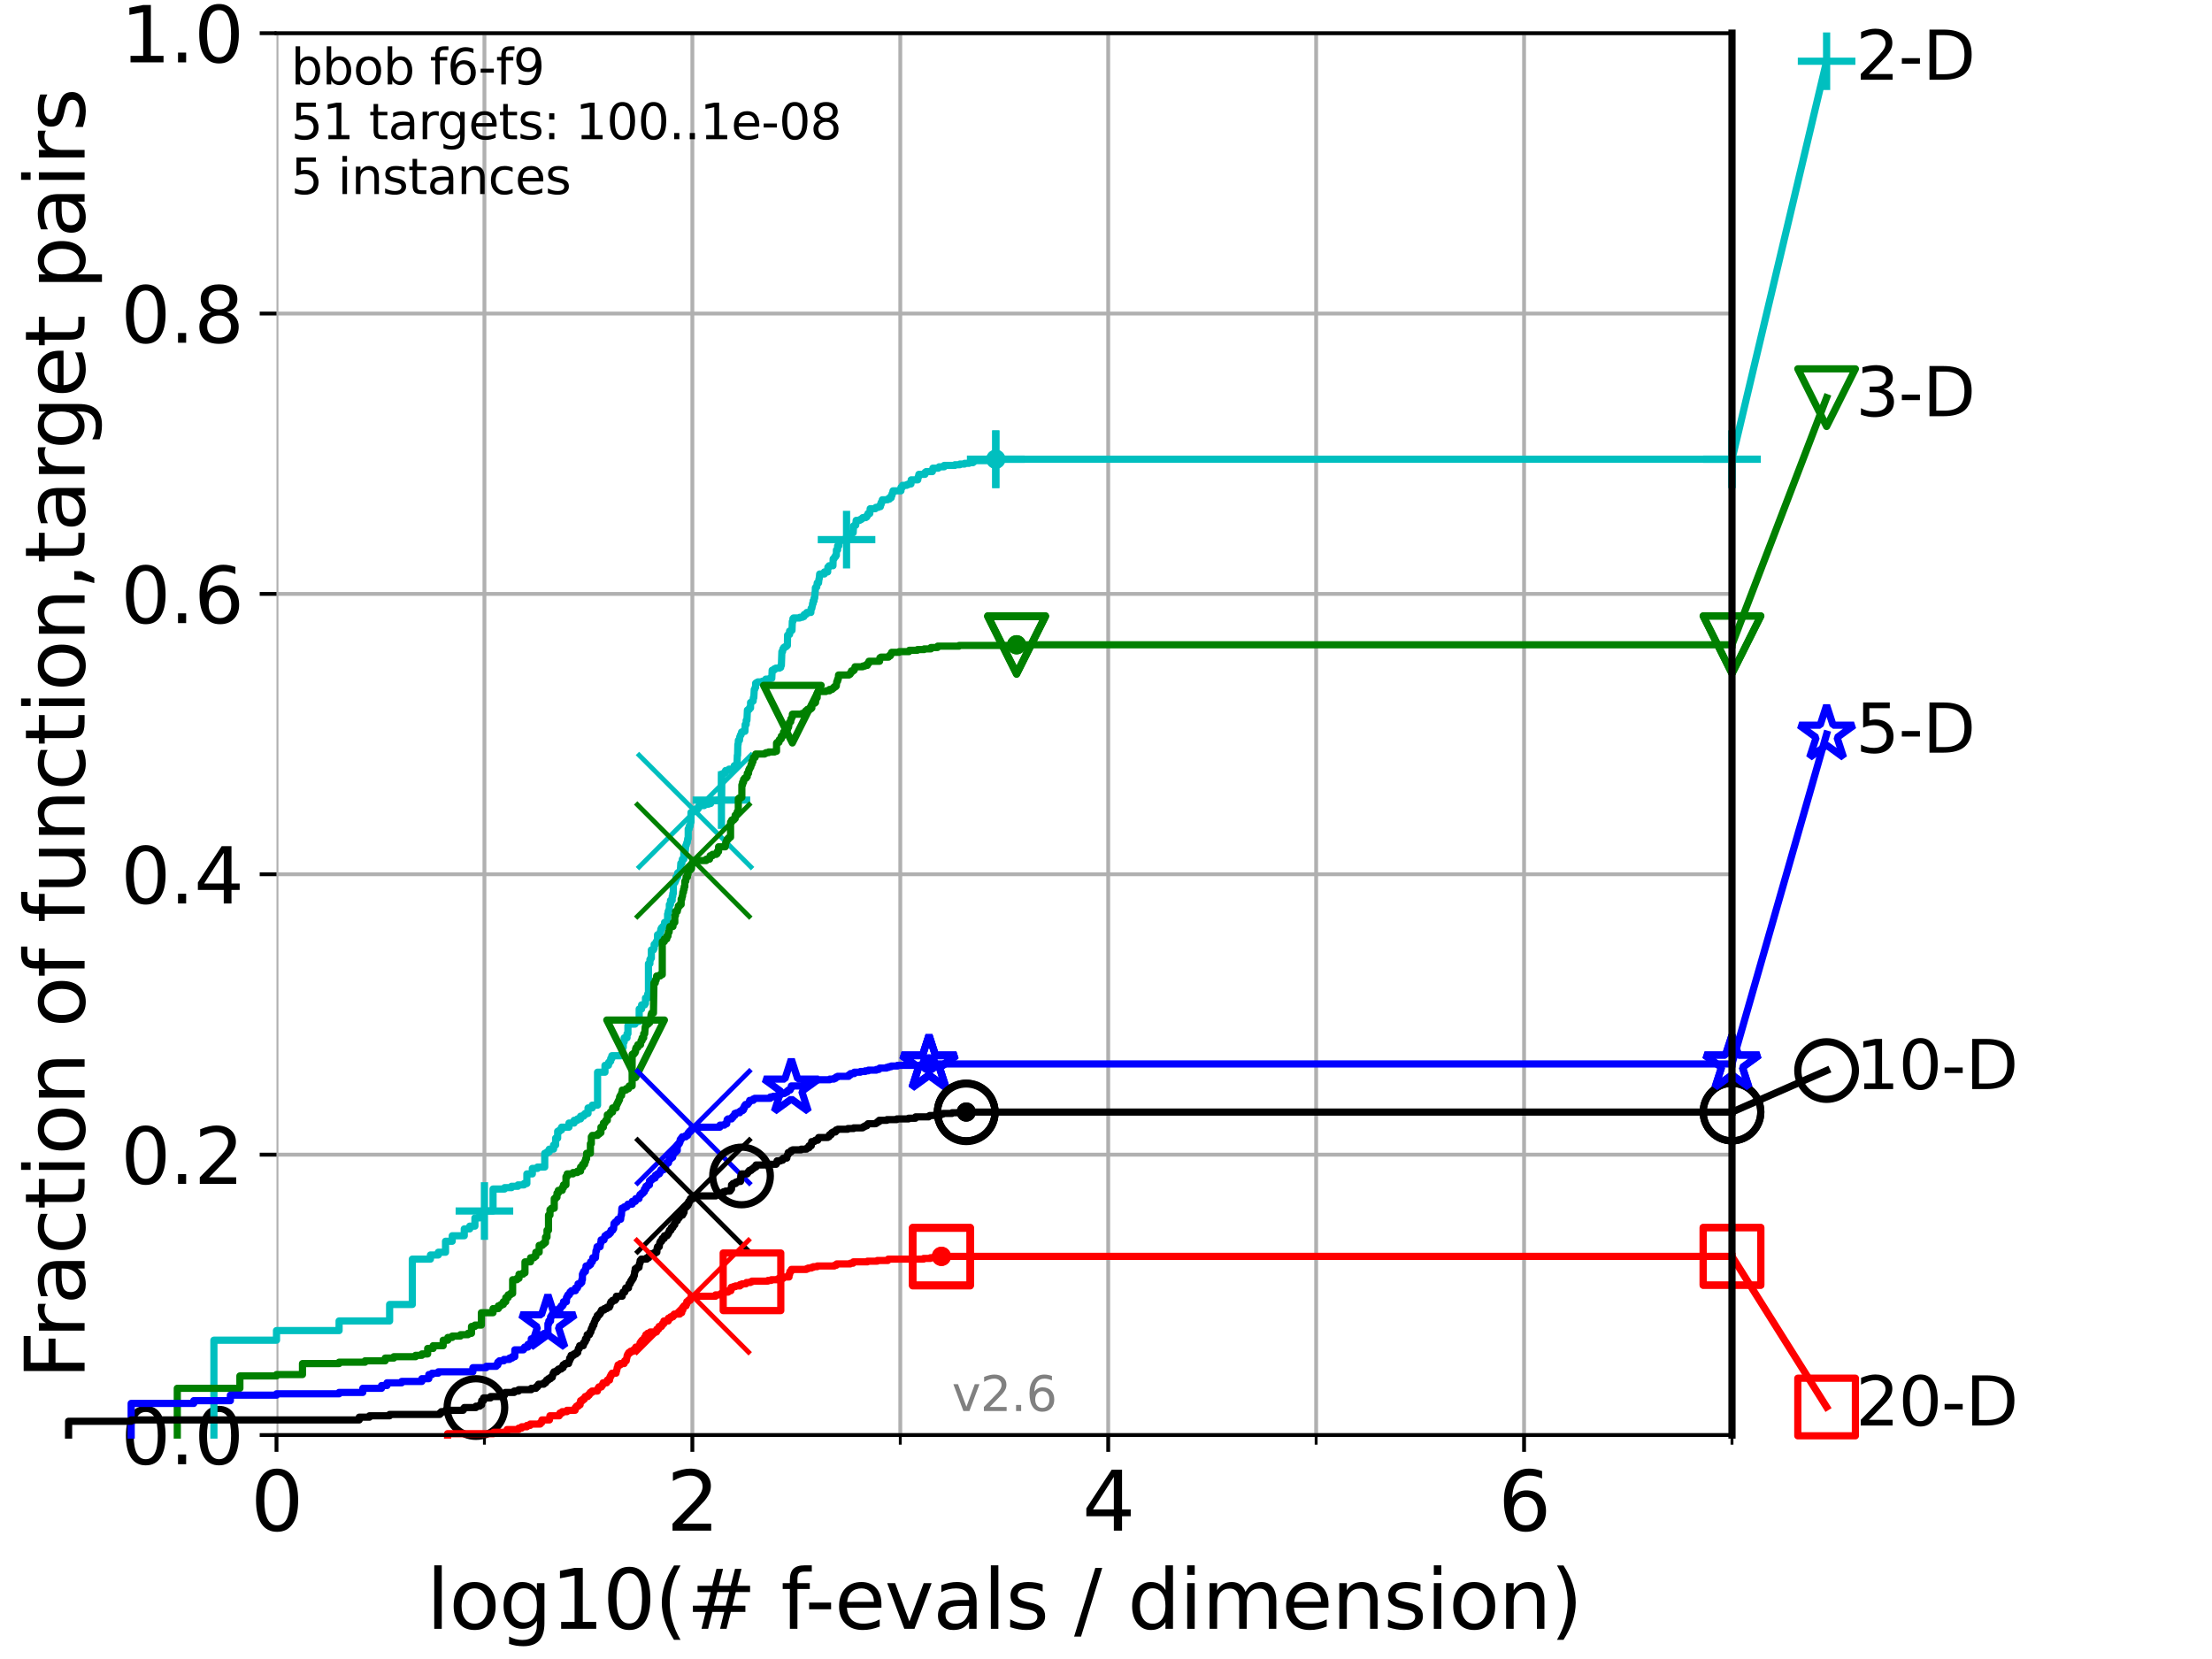 <?xml version="1.0" encoding="utf-8" standalone="no"?>
<!DOCTYPE svg PUBLIC "-//W3C//DTD SVG 1.1//EN"
  "http://www.w3.org/Graphics/SVG/1.1/DTD/svg11.dtd">
<svg xmlns:xlink="http://www.w3.org/1999/xlink" width="460.8pt" height="345.6pt" viewBox="0 0 460.8 345.6" xmlns="http://www.w3.org/2000/svg" version="1.1">
 <defs>
  <style type="text/css">*{stroke-linejoin: round; stroke-linecap: butt}</style>
 </defs>
 <g id="figure_1">
  <g id="patch_1">
   <path d="M 0 345.6 
L 460.8 345.6 
L 460.8 0 
L 0 0 
z
" style="fill: #ffffff"/>
  </g>
  <g id="axes_1">
   <g id="patch_2">
    <path d="M 57.6 298.944 
L 360.806 298.944 
L 360.806 6.912 
L 57.6 6.912 
z
" style="fill: #ffffff"/>
   </g>
   <g id="matplotlib.axis_1">
    <g id="xtick_1">
     <g id="line2d_1">
      <path d="M 57.6 298.944 
L 57.6 6.912 
" clip-path="url(#p98f43f281b)" style="fill: none; stroke: #b0b0b0; stroke-width: 0.8; stroke-linecap: square"/>
     </g>
     <g id="line2d_2">
      <defs>
       <path id="mc8e95608c6" d="M 0 0 
L 0 3.5 
" style="stroke: #000000; stroke-width: 0.8"/>
      </defs>
      <g>
       <use xlink:href="#mc8e95608c6" x="57.6" y="298.944" style="stroke: #000000; stroke-width: 0.8"/>
      </g>
     </g>
     <g id="text_1">
      <!-- 0 -->
      <g transform="translate(52.192 318.861)scale(0.17 -0.17)">
       <defs>
        <path id="DejaVuSans-30" d="M 2034 4250 
Q 1547 4250 1301 3770 
Q 1056 3291 1056 2328 
Q 1056 1369 1301 889 
Q 1547 409 2034 409 
Q 2525 409 2770 889 
Q 3016 1369 3016 2328 
Q 3016 3291 2770 3770 
Q 2525 4250 2034 4250 
z
M 2034 4750 
Q 2819 4750 3233 4129 
Q 3647 3509 3647 2328 
Q 3647 1150 3233 529 
Q 2819 -91 2034 -91 
Q 1250 -91 836 529 
Q 422 1150 422 2328 
Q 422 3509 836 4129 
Q 1250 4750 2034 4750 
z
" transform="scale(0.016)"/>
       </defs>
       <use xlink:href="#DejaVuSans-30"/>
      </g>
     </g>
    </g>
    <g id="xtick_2">
     <g id="line2d_3">
      <path d="M 144.23 298.944 
L 144.23 6.912 
" clip-path="url(#p98f43f281b)" style="fill: none; stroke: #b0b0b0; stroke-width: 0.8; stroke-linecap: square"/>
     </g>
     <g id="line2d_4">
      <g>
       <use xlink:href="#mc8e95608c6" x="144.23" y="298.944" style="stroke: #000000; stroke-width: 0.8"/>
      </g>
     </g>
     <g id="text_2">
      <!-- 2 -->
      <g transform="translate(138.822 318.861)scale(0.17 -0.17)">
       <defs>
        <path id="DejaVuSans-32" d="M 1228 531 
L 3431 531 
L 3431 0 
L 469 0 
L 469 531 
Q 828 903 1448 1529 
Q 2069 2156 2228 2338 
Q 2531 2678 2651 2914 
Q 2772 3150 2772 3378 
Q 2772 3750 2511 3984 
Q 2250 4219 1831 4219 
Q 1534 4219 1204 4116 
Q 875 4013 500 3803 
L 500 4441 
Q 881 4594 1212 4672 
Q 1544 4750 1819 4750 
Q 2544 4750 2975 4387 
Q 3406 4025 3406 3419 
Q 3406 3131 3298 2873 
Q 3191 2616 2906 2266 
Q 2828 2175 2409 1742 
Q 1991 1309 1228 531 
z
" transform="scale(0.016)"/>
       </defs>
       <use xlink:href="#DejaVuSans-32"/>
      </g>
     </g>
    </g>
    <g id="xtick_3">
     <g id="line2d_5">
      <path d="M 230.861 298.944 
L 230.861 6.912 
" clip-path="url(#p98f43f281b)" style="fill: none; stroke: #b0b0b0; stroke-width: 0.8; stroke-linecap: square"/>
     </g>
     <g id="line2d_6">
      <g>
       <use xlink:href="#mc8e95608c6" x="230.861" y="298.944" style="stroke: #000000; stroke-width: 0.8"/>
      </g>
     </g>
     <g id="text_3">
      <!-- 4 -->
      <g transform="translate(225.453 318.861)scale(0.17 -0.17)">
       <defs>
        <path id="DejaVuSans-34" d="M 2419 4116 
L 825 1625 
L 2419 1625 
L 2419 4116 
z
M 2253 4666 
L 3047 4666 
L 3047 1625 
L 3713 1625 
L 3713 1100 
L 3047 1100 
L 3047 0 
L 2419 0 
L 2419 1100 
L 313 1100 
L 313 1709 
L 2253 4666 
z
" transform="scale(0.016)"/>
       </defs>
       <use xlink:href="#DejaVuSans-34"/>
      </g>
     </g>
    </g>
    <g id="xtick_4">
     <g id="line2d_7">
      <path d="M 317.491 298.944 
L 317.491 6.912 
" clip-path="url(#p98f43f281b)" style="fill: none; stroke: #b0b0b0; stroke-width: 0.8; stroke-linecap: square"/>
     </g>
     <g id="line2d_8">
      <g>
       <use xlink:href="#mc8e95608c6" x="317.491" y="298.944" style="stroke: #000000; stroke-width: 0.8"/>
      </g>
     </g>
     <g id="text_4">
      <!-- 6 -->
      <g transform="translate(312.083 318.861)scale(0.17 -0.17)">
       <defs>
        <path id="DejaVuSans-36" d="M 2113 2584 
Q 1688 2584 1439 2293 
Q 1191 2003 1191 1497 
Q 1191 994 1439 701 
Q 1688 409 2113 409 
Q 2538 409 2786 701 
Q 3034 994 3034 1497 
Q 3034 2003 2786 2293 
Q 2538 2584 2113 2584 
z
M 3366 4563 
L 3366 3988 
Q 3128 4100 2886 4159 
Q 2644 4219 2406 4219 
Q 1781 4219 1451 3797 
Q 1122 3375 1075 2522 
Q 1259 2794 1537 2939 
Q 1816 3084 2150 3084 
Q 2853 3084 3261 2657 
Q 3669 2231 3669 1497 
Q 3669 778 3244 343 
Q 2819 -91 2113 -91 
Q 1303 -91 875 529 
Q 447 1150 447 2328 
Q 447 3434 972 4092 
Q 1497 4750 2381 4750 
Q 2619 4750 2861 4703 
Q 3103 4656 3366 4563 
z
" transform="scale(0.016)"/>
       </defs>
       <use xlink:href="#DejaVuSans-36"/>
      </g>
     </g>
    </g>
    <g id="xtick_5">
     <g id="line2d_9">
      <path d="M 100.915 298.944 
L 100.915 6.912 
" clip-path="url(#p98f43f281b)" style="fill: none; stroke: #b0b0b0; stroke-width: 0.8; stroke-linecap: square"/>
     </g>
     <g id="line2d_10">
      <defs>
       <path id="m6d561e9bd8" d="M 0 0 
L 0 2 
" style="stroke: #000000; stroke-width: 0.6"/>
      </defs>
      <g>
       <use xlink:href="#m6d561e9bd8" x="100.915" y="298.944" style="stroke: #000000; stroke-width: 0.6"/>
      </g>
     </g>
    </g>
    <g id="xtick_6">
     <g id="line2d_11">
      <path d="M 187.546 298.944 
L 187.546 6.912 
" clip-path="url(#p98f43f281b)" style="fill: none; stroke: #b0b0b0; stroke-width: 0.8; stroke-linecap: square"/>
     </g>
     <g id="line2d_12">
      <g>
       <use xlink:href="#m6d561e9bd8" x="187.546" y="298.944" style="stroke: #000000; stroke-width: 0.6"/>
      </g>
     </g>
    </g>
    <g id="xtick_7">
     <g id="line2d_13">
      <path d="M 274.176 298.944 
L 274.176 6.912 
" clip-path="url(#p98f43f281b)" style="fill: none; stroke: #b0b0b0; stroke-width: 0.8; stroke-linecap: square"/>
     </g>
     <g id="line2d_14">
      <g>
       <use xlink:href="#m6d561e9bd8" x="274.176" y="298.944" style="stroke: #000000; stroke-width: 0.6"/>
      </g>
     </g>
    </g>
    <g id="xtick_8">
     <g id="line2d_15">
      <path d="M 360.806 298.944 
L 360.806 6.912 
" clip-path="url(#p98f43f281b)" style="fill: none; stroke: #b0b0b0; stroke-width: 0.8; stroke-linecap: square"/>
     </g>
     <g id="line2d_16">
      <g>
       <use xlink:href="#m6d561e9bd8" x="360.806" y="298.944" style="stroke: #000000; stroke-width: 0.6"/>
      </g>
     </g>
    </g>
    <g id="text_5">
     <!-- log10(# f-evals / dimension) -->
     <g transform="translate(88.823 339.314)scale(0.17 -0.17)">
      <defs>
       <path id="DejaVuSans-6c" d="M 603 4863 
L 1178 4863 
L 1178 0 
L 603 0 
L 603 4863 
z
" transform="scale(0.016)"/>
       <path id="DejaVuSans-6f" d="M 1959 3097 
Q 1497 3097 1228 2736 
Q 959 2375 959 1747 
Q 959 1119 1226 758 
Q 1494 397 1959 397 
Q 2419 397 2687 759 
Q 2956 1122 2956 1747 
Q 2956 2369 2687 2733 
Q 2419 3097 1959 3097 
z
M 1959 3584 
Q 2709 3584 3137 3096 
Q 3566 2609 3566 1747 
Q 3566 888 3137 398 
Q 2709 -91 1959 -91 
Q 1206 -91 779 398 
Q 353 888 353 1747 
Q 353 2609 779 3096 
Q 1206 3584 1959 3584 
z
" transform="scale(0.016)"/>
       <path id="DejaVuSans-67" d="M 2906 1791 
Q 2906 2416 2648 2759 
Q 2391 3103 1925 3103 
Q 1463 3103 1205 2759 
Q 947 2416 947 1791 
Q 947 1169 1205 825 
Q 1463 481 1925 481 
Q 2391 481 2648 825 
Q 2906 1169 2906 1791 
z
M 3481 434 
Q 3481 -459 3084 -895 
Q 2688 -1331 1869 -1331 
Q 1566 -1331 1297 -1286 
Q 1028 -1241 775 -1147 
L 775 -588 
Q 1028 -725 1275 -790 
Q 1522 -856 1778 -856 
Q 2344 -856 2625 -561 
Q 2906 -266 2906 331 
L 2906 616 
Q 2728 306 2450 153 
Q 2172 0 1784 0 
Q 1141 0 747 490 
Q 353 981 353 1791 
Q 353 2603 747 3093 
Q 1141 3584 1784 3584 
Q 2172 3584 2450 3431 
Q 2728 3278 2906 2969 
L 2906 3500 
L 3481 3500 
L 3481 434 
z
" transform="scale(0.016)"/>
       <path id="DejaVuSans-31" d="M 794 531 
L 1825 531 
L 1825 4091 
L 703 3866 
L 703 4441 
L 1819 4666 
L 2450 4666 
L 2450 531 
L 3481 531 
L 3481 0 
L 794 0 
L 794 531 
z
" transform="scale(0.016)"/>
       <path id="DejaVuSans-28" d="M 1984 4856 
Q 1566 4138 1362 3434 
Q 1159 2731 1159 2009 
Q 1159 1288 1364 580 
Q 1569 -128 1984 -844 
L 1484 -844 
Q 1016 -109 783 600 
Q 550 1309 550 2009 
Q 550 2706 781 3412 
Q 1013 4119 1484 4856 
L 1984 4856 
z
" transform="scale(0.016)"/>
       <path id="DejaVuSans-23" d="M 3272 2816 
L 2363 2816 
L 2100 1772 
L 3016 1772 
L 3272 2816 
z
M 2803 4594 
L 2478 3297 
L 3391 3297 
L 3719 4594 
L 4219 4594 
L 3897 3297 
L 4872 3297 
L 4872 2816 
L 3775 2816 
L 3519 1772 
L 4513 1772 
L 4513 1294 
L 3397 1294 
L 3072 0 
L 2572 0 
L 2894 1294 
L 1978 1294 
L 1656 0 
L 1153 0 
L 1478 1294 
L 494 1294 
L 494 1772 
L 1594 1772 
L 1856 2816 
L 850 2816 
L 850 3297 
L 1978 3297 
L 2297 4594 
L 2803 4594 
z
" transform="scale(0.016)"/>
       <path id="DejaVuSans-20" transform="scale(0.016)"/>
       <path id="DejaVuSans-66" d="M 2375 4863 
L 2375 4384 
L 1825 4384 
Q 1516 4384 1395 4259 
Q 1275 4134 1275 3809 
L 1275 3500 
L 2222 3500 
L 2222 3053 
L 1275 3053 
L 1275 0 
L 697 0 
L 697 3053 
L 147 3053 
L 147 3500 
L 697 3500 
L 697 3744 
Q 697 4328 969 4595 
Q 1241 4863 1831 4863 
L 2375 4863 
z
" transform="scale(0.016)"/>
       <path id="DejaVuSans-2d" d="M 313 2009 
L 1997 2009 
L 1997 1497 
L 313 1497 
L 313 2009 
z
" transform="scale(0.016)"/>
       <path id="DejaVuSans-65" d="M 3597 1894 
L 3597 1613 
L 953 1613 
Q 991 1019 1311 708 
Q 1631 397 2203 397 
Q 2534 397 2845 478 
Q 3156 559 3463 722 
L 3463 178 
Q 3153 47 2828 -22 
Q 2503 -91 2169 -91 
Q 1331 -91 842 396 
Q 353 884 353 1716 
Q 353 2575 817 3079 
Q 1281 3584 2069 3584 
Q 2775 3584 3186 3129 
Q 3597 2675 3597 1894 
z
M 3022 2063 
Q 3016 2534 2758 2815 
Q 2500 3097 2075 3097 
Q 1594 3097 1305 2825 
Q 1016 2553 972 2059 
L 3022 2063 
z
" transform="scale(0.016)"/>
       <path id="DejaVuSans-76" d="M 191 3500 
L 800 3500 
L 1894 563 
L 2988 3500 
L 3597 3500 
L 2284 0 
L 1503 0 
L 191 3500 
z
" transform="scale(0.016)"/>
       <path id="DejaVuSans-61" d="M 2194 1759 
Q 1497 1759 1228 1600 
Q 959 1441 959 1056 
Q 959 750 1161 570 
Q 1363 391 1709 391 
Q 2188 391 2477 730 
Q 2766 1069 2766 1631 
L 2766 1759 
L 2194 1759 
z
M 3341 1997 
L 3341 0 
L 2766 0 
L 2766 531 
Q 2569 213 2275 61 
Q 1981 -91 1556 -91 
Q 1019 -91 701 211 
Q 384 513 384 1019 
Q 384 1609 779 1909 
Q 1175 2209 1959 2209 
L 2766 2209 
L 2766 2266 
Q 2766 2663 2505 2880 
Q 2244 3097 1772 3097 
Q 1472 3097 1187 3025 
Q 903 2953 641 2809 
L 641 3341 
Q 956 3463 1253 3523 
Q 1550 3584 1831 3584 
Q 2591 3584 2966 3190 
Q 3341 2797 3341 1997 
z
" transform="scale(0.016)"/>
       <path id="DejaVuSans-73" d="M 2834 3397 
L 2834 2853 
Q 2591 2978 2328 3040 
Q 2066 3103 1784 3103 
Q 1356 3103 1142 2972 
Q 928 2841 928 2578 
Q 928 2378 1081 2264 
Q 1234 2150 1697 2047 
L 1894 2003 
Q 2506 1872 2764 1633 
Q 3022 1394 3022 966 
Q 3022 478 2636 193 
Q 2250 -91 1575 -91 
Q 1294 -91 989 -36 
Q 684 19 347 128 
L 347 722 
Q 666 556 975 473 
Q 1284 391 1588 391 
Q 1994 391 2212 530 
Q 2431 669 2431 922 
Q 2431 1156 2273 1281 
Q 2116 1406 1581 1522 
L 1381 1569 
Q 847 1681 609 1914 
Q 372 2147 372 2553 
Q 372 3047 722 3315 
Q 1072 3584 1716 3584 
Q 2034 3584 2315 3537 
Q 2597 3491 2834 3397 
z
" transform="scale(0.016)"/>
       <path id="DejaVuSans-2f" d="M 1625 4666 
L 2156 4666 
L 531 -594 
L 0 -594 
L 1625 4666 
z
" transform="scale(0.016)"/>
       <path id="DejaVuSans-64" d="M 2906 2969 
L 2906 4863 
L 3481 4863 
L 3481 0 
L 2906 0 
L 2906 525 
Q 2725 213 2448 61 
Q 2172 -91 1784 -91 
Q 1150 -91 751 415 
Q 353 922 353 1747 
Q 353 2572 751 3078 
Q 1150 3584 1784 3584 
Q 2172 3584 2448 3432 
Q 2725 3281 2906 2969 
z
M 947 1747 
Q 947 1113 1208 752 
Q 1469 391 1925 391 
Q 2381 391 2643 752 
Q 2906 1113 2906 1747 
Q 2906 2381 2643 2742 
Q 2381 3103 1925 3103 
Q 1469 3103 1208 2742 
Q 947 2381 947 1747 
z
" transform="scale(0.016)"/>
       <path id="DejaVuSans-69" d="M 603 3500 
L 1178 3500 
L 1178 0 
L 603 0 
L 603 3500 
z
M 603 4863 
L 1178 4863 
L 1178 4134 
L 603 4134 
L 603 4863 
z
" transform="scale(0.016)"/>
       <path id="DejaVuSans-6d" d="M 3328 2828 
Q 3544 3216 3844 3400 
Q 4144 3584 4550 3584 
Q 5097 3584 5394 3201 
Q 5691 2819 5691 2113 
L 5691 0 
L 5113 0 
L 5113 2094 
Q 5113 2597 4934 2840 
Q 4756 3084 4391 3084 
Q 3944 3084 3684 2787 
Q 3425 2491 3425 1978 
L 3425 0 
L 2847 0 
L 2847 2094 
Q 2847 2600 2669 2842 
Q 2491 3084 2119 3084 
Q 1678 3084 1418 2786 
Q 1159 2488 1159 1978 
L 1159 0 
L 581 0 
L 581 3500 
L 1159 3500 
L 1159 2956 
Q 1356 3278 1631 3431 
Q 1906 3584 2284 3584 
Q 2666 3584 2933 3390 
Q 3200 3197 3328 2828 
z
" transform="scale(0.016)"/>
       <path id="DejaVuSans-6e" d="M 3513 2113 
L 3513 0 
L 2938 0 
L 2938 2094 
Q 2938 2591 2744 2837 
Q 2550 3084 2163 3084 
Q 1697 3084 1428 2787 
Q 1159 2491 1159 1978 
L 1159 0 
L 581 0 
L 581 3500 
L 1159 3500 
L 1159 2956 
Q 1366 3272 1645 3428 
Q 1925 3584 2291 3584 
Q 2894 3584 3203 3211 
Q 3513 2838 3513 2113 
z
" transform="scale(0.016)"/>
       <path id="DejaVuSans-29" d="M 513 4856 
L 1013 4856 
Q 1481 4119 1714 3412 
Q 1947 2706 1947 2009 
Q 1947 1309 1714 600 
Q 1481 -109 1013 -844 
L 513 -844 
Q 928 -128 1133 580 
Q 1338 1288 1338 2009 
Q 1338 2731 1133 3434 
Q 928 4138 513 4856 
z
" transform="scale(0.016)"/>
      </defs>
      <use xlink:href="#DejaVuSans-6c"/>
      <use xlink:href="#DejaVuSans-6f" x="27.783"/>
      <use xlink:href="#DejaVuSans-67" x="88.965"/>
      <use xlink:href="#DejaVuSans-31" x="152.441"/>
      <use xlink:href="#DejaVuSans-30" x="216.064"/>
      <use xlink:href="#DejaVuSans-28" x="279.688"/>
      <use xlink:href="#DejaVuSans-23" x="318.701"/>
      <use xlink:href="#DejaVuSans-20" x="402.49"/>
      <use xlink:href="#DejaVuSans-66" x="434.277"/>
      <use xlink:href="#DejaVuSans-2d" x="463.982"/>
      <use xlink:href="#DejaVuSans-65" x="500.066"/>
      <use xlink:href="#DejaVuSans-76" x="561.59"/>
      <use xlink:href="#DejaVuSans-61" x="620.77"/>
      <use xlink:href="#DejaVuSans-6c" x="682.049"/>
      <use xlink:href="#DejaVuSans-73" x="709.832"/>
      <use xlink:href="#DejaVuSans-20" x="761.932"/>
      <use xlink:href="#DejaVuSans-2f" x="793.719"/>
      <use xlink:href="#DejaVuSans-20" x="827.41"/>
      <use xlink:href="#DejaVuSans-64" x="859.197"/>
      <use xlink:href="#DejaVuSans-69" x="922.674"/>
      <use xlink:href="#DejaVuSans-6d" x="950.457"/>
      <use xlink:href="#DejaVuSans-65" x="1047.869"/>
      <use xlink:href="#DejaVuSans-6e" x="1109.393"/>
      <use xlink:href="#DejaVuSans-73" x="1172.771"/>
      <use xlink:href="#DejaVuSans-69" x="1224.871"/>
      <use xlink:href="#DejaVuSans-6f" x="1252.654"/>
      <use xlink:href="#DejaVuSans-6e" x="1313.836"/>
      <use xlink:href="#DejaVuSans-29" x="1377.215"/>
     </g>
    </g>
   </g>
   <g id="matplotlib.axis_2">
    <g id="ytick_1">
     <g id="line2d_17">
      <path d="M 57.6 298.944 
L 360.806 298.944 
" clip-path="url(#p98f43f281b)" style="fill: none; stroke: #b0b0b0; stroke-width: 0.8; stroke-linecap: square"/>
     </g>
     <g id="line2d_18">
      <defs>
       <path id="mf404bf9c5a" d="M 0 0 
L -3.5 0 
" style="stroke: #000000; stroke-width: 0.8"/>
      </defs>
      <g>
       <use xlink:href="#mf404bf9c5a" x="57.6" y="298.944" style="stroke: #000000; stroke-width: 0.8"/>
      </g>
     </g>
     <g id="text_6">
      <!-- 0.0 -->
      <g transform="translate(25.155 305.023)scale(0.16 -0.16)">
       <defs>
        <path id="DejaVuSans-2e" d="M 684 794 
L 1344 794 
L 1344 0 
L 684 0 
L 684 794 
z
" transform="scale(0.016)"/>
       </defs>
       <use xlink:href="#DejaVuSans-30"/>
       <use xlink:href="#DejaVuSans-2e" x="63.623"/>
       <use xlink:href="#DejaVuSans-30" x="95.41"/>
      </g>
     </g>
    </g>
    <g id="ytick_2">
     <g id="line2d_19">
      <path d="M 57.6 240.538 
L 360.806 240.538 
" clip-path="url(#p98f43f281b)" style="fill: none; stroke: #b0b0b0; stroke-width: 0.8; stroke-linecap: square"/>
     </g>
     <g id="line2d_20">
      <g>
       <use xlink:href="#mf404bf9c5a" x="57.6" y="240.538" style="stroke: #000000; stroke-width: 0.8"/>
      </g>
     </g>
     <g id="text_7">
      <!-- 0.2 -->
      <g transform="translate(25.155 246.616)scale(0.16 -0.16)">
       <use xlink:href="#DejaVuSans-30"/>
       <use xlink:href="#DejaVuSans-2e" x="63.623"/>
       <use xlink:href="#DejaVuSans-32" x="95.41"/>
      </g>
     </g>
    </g>
    <g id="ytick_3">
     <g id="line2d_21">
      <path d="M 57.6 182.131 
L 360.806 182.131 
" clip-path="url(#p98f43f281b)" style="fill: none; stroke: #b0b0b0; stroke-width: 0.8; stroke-linecap: square"/>
     </g>
     <g id="line2d_22">
      <g>
       <use xlink:href="#mf404bf9c5a" x="57.6" y="182.131" style="stroke: #000000; stroke-width: 0.8"/>
      </g>
     </g>
     <g id="text_8">
      <!-- 0.4 -->
      <g transform="translate(25.155 188.21)scale(0.16 -0.16)">
       <use xlink:href="#DejaVuSans-30"/>
       <use xlink:href="#DejaVuSans-2e" x="63.623"/>
       <use xlink:href="#DejaVuSans-34" x="95.41"/>
      </g>
     </g>
    </g>
    <g id="ytick_4">
     <g id="line2d_23">
      <path d="M 57.6 123.725 
L 360.806 123.725 
" clip-path="url(#p98f43f281b)" style="fill: none; stroke: #b0b0b0; stroke-width: 0.8; stroke-linecap: square"/>
     </g>
     <g id="line2d_24">
      <g>
       <use xlink:href="#mf404bf9c5a" x="57.6" y="123.725" style="stroke: #000000; stroke-width: 0.8"/>
      </g>
     </g>
     <g id="text_9">
      <!-- 0.6 -->
      <g transform="translate(25.155 129.804)scale(0.16 -0.16)">
       <use xlink:href="#DejaVuSans-30"/>
       <use xlink:href="#DejaVuSans-2e" x="63.623"/>
       <use xlink:href="#DejaVuSans-36" x="95.41"/>
      </g>
     </g>
    </g>
    <g id="ytick_5">
     <g id="line2d_25">
      <path d="M 57.6 65.318 
L 360.806 65.318 
" clip-path="url(#p98f43f281b)" style="fill: none; stroke: #b0b0b0; stroke-width: 0.8; stroke-linecap: square"/>
     </g>
     <g id="line2d_26">
      <g>
       <use xlink:href="#mf404bf9c5a" x="57.6" y="65.318" style="stroke: #000000; stroke-width: 0.8"/>
      </g>
     </g>
     <g id="text_10">
      <!-- 0.8 -->
      <g transform="translate(25.155 71.397)scale(0.16 -0.16)">
       <defs>
        <path id="DejaVuSans-38" d="M 2034 2216 
Q 1584 2216 1326 1975 
Q 1069 1734 1069 1313 
Q 1069 891 1326 650 
Q 1584 409 2034 409 
Q 2484 409 2743 651 
Q 3003 894 3003 1313 
Q 3003 1734 2745 1975 
Q 2488 2216 2034 2216 
z
M 1403 2484 
Q 997 2584 770 2862 
Q 544 3141 544 3541 
Q 544 4100 942 4425 
Q 1341 4750 2034 4750 
Q 2731 4750 3128 4425 
Q 3525 4100 3525 3541 
Q 3525 3141 3298 2862 
Q 3072 2584 2669 2484 
Q 3125 2378 3379 2068 
Q 3634 1759 3634 1313 
Q 3634 634 3220 271 
Q 2806 -91 2034 -91 
Q 1263 -91 848 271 
Q 434 634 434 1313 
Q 434 1759 690 2068 
Q 947 2378 1403 2484 
z
M 1172 3481 
Q 1172 3119 1398 2916 
Q 1625 2713 2034 2713 
Q 2441 2713 2670 2916 
Q 2900 3119 2900 3481 
Q 2900 3844 2670 4047 
Q 2441 4250 2034 4250 
Q 1625 4250 1398 4047 
Q 1172 3844 1172 3481 
z
" transform="scale(0.016)"/>
       </defs>
       <use xlink:href="#DejaVuSans-30"/>
       <use xlink:href="#DejaVuSans-2e" x="63.623"/>
       <use xlink:href="#DejaVuSans-38" x="95.41"/>
      </g>
     </g>
    </g>
    <g id="ytick_6">
     <g id="line2d_27">
      <path d="M 57.6 6.912 
L 360.806 6.912 
" clip-path="url(#p98f43f281b)" style="fill: none; stroke: #b0b0b0; stroke-width: 0.8; stroke-linecap: square"/>
     </g>
     <g id="line2d_28">
      <g>
       <use xlink:href="#mf404bf9c5a" x="57.6" y="6.912" style="stroke: #000000; stroke-width: 0.8"/>
      </g>
     </g>
     <g id="text_11">
      <!-- 1.0 -->
      <g transform="translate(25.155 12.991)scale(0.16 -0.16)">
       <use xlink:href="#DejaVuSans-31"/>
       <use xlink:href="#DejaVuSans-2e" x="63.623"/>
       <use xlink:href="#DejaVuSans-30" x="95.41"/>
      </g>
     </g>
    </g>
    <g id="text_12">
     <!-- Fraction of function,target pairs -->
     <g transform="translate(17.62 287.313)rotate(-90)scale(0.17 -0.17)">
      <defs>
       <path id="DejaVuSans-46" d="M 628 4666 
L 3309 4666 
L 3309 4134 
L 1259 4134 
L 1259 2759 
L 3109 2759 
L 3109 2228 
L 1259 2228 
L 1259 0 
L 628 0 
L 628 4666 
z
" transform="scale(0.016)"/>
       <path id="DejaVuSans-72" d="M 2631 2963 
Q 2534 3019 2420 3045 
Q 2306 3072 2169 3072 
Q 1681 3072 1420 2755 
Q 1159 2438 1159 1844 
L 1159 0 
L 581 0 
L 581 3500 
L 1159 3500 
L 1159 2956 
Q 1341 3275 1631 3429 
Q 1922 3584 2338 3584 
Q 2397 3584 2469 3576 
Q 2541 3569 2628 3553 
L 2631 2963 
z
" transform="scale(0.016)"/>
       <path id="DejaVuSans-63" d="M 3122 3366 
L 3122 2828 
Q 2878 2963 2633 3030 
Q 2388 3097 2138 3097 
Q 1578 3097 1268 2742 
Q 959 2388 959 1747 
Q 959 1106 1268 751 
Q 1578 397 2138 397 
Q 2388 397 2633 464 
Q 2878 531 3122 666 
L 3122 134 
Q 2881 22 2623 -34 
Q 2366 -91 2075 -91 
Q 1284 -91 818 406 
Q 353 903 353 1747 
Q 353 2603 823 3093 
Q 1294 3584 2113 3584 
Q 2378 3584 2631 3529 
Q 2884 3475 3122 3366 
z
" transform="scale(0.016)"/>
       <path id="DejaVuSans-74" d="M 1172 4494 
L 1172 3500 
L 2356 3500 
L 2356 3053 
L 1172 3053 
L 1172 1153 
Q 1172 725 1289 603 
Q 1406 481 1766 481 
L 2356 481 
L 2356 0 
L 1766 0 
Q 1100 0 847 248 
Q 594 497 594 1153 
L 594 3053 
L 172 3053 
L 172 3500 
L 594 3500 
L 594 4494 
L 1172 4494 
z
" transform="scale(0.016)"/>
       <path id="DejaVuSans-75" d="M 544 1381 
L 544 3500 
L 1119 3500 
L 1119 1403 
Q 1119 906 1312 657 
Q 1506 409 1894 409 
Q 2359 409 2629 706 
Q 2900 1003 2900 1516 
L 2900 3500 
L 3475 3500 
L 3475 0 
L 2900 0 
L 2900 538 
Q 2691 219 2414 64 
Q 2138 -91 1772 -91 
Q 1169 -91 856 284 
Q 544 659 544 1381 
z
M 1991 3584 
L 1991 3584 
z
" transform="scale(0.016)"/>
       <path id="DejaVuSans-2c" d="M 750 794 
L 1409 794 
L 1409 256 
L 897 -744 
L 494 -744 
L 750 256 
L 750 794 
z
" transform="scale(0.016)"/>
       <path id="DejaVuSans-70" d="M 1159 525 
L 1159 -1331 
L 581 -1331 
L 581 3500 
L 1159 3500 
L 1159 2969 
Q 1341 3281 1617 3432 
Q 1894 3584 2278 3584 
Q 2916 3584 3314 3078 
Q 3713 2572 3713 1747 
Q 3713 922 3314 415 
Q 2916 -91 2278 -91 
Q 1894 -91 1617 61 
Q 1341 213 1159 525 
z
M 3116 1747 
Q 3116 2381 2855 2742 
Q 2594 3103 2138 3103 
Q 1681 3103 1420 2742 
Q 1159 2381 1159 1747 
Q 1159 1113 1420 752 
Q 1681 391 2138 391 
Q 2594 391 2855 752 
Q 3116 1113 3116 1747 
z
" transform="scale(0.016)"/>
      </defs>
      <use xlink:href="#DejaVuSans-46"/>
      <use xlink:href="#DejaVuSans-72" x="50.27"/>
      <use xlink:href="#DejaVuSans-61" x="91.383"/>
      <use xlink:href="#DejaVuSans-63" x="152.662"/>
      <use xlink:href="#DejaVuSans-74" x="207.643"/>
      <use xlink:href="#DejaVuSans-69" x="246.852"/>
      <use xlink:href="#DejaVuSans-6f" x="274.635"/>
      <use xlink:href="#DejaVuSans-6e" x="335.816"/>
      <use xlink:href="#DejaVuSans-20" x="399.195"/>
      <use xlink:href="#DejaVuSans-6f" x="430.982"/>
      <use xlink:href="#DejaVuSans-66" x="492.164"/>
      <use xlink:href="#DejaVuSans-20" x="527.369"/>
      <use xlink:href="#DejaVuSans-66" x="559.156"/>
      <use xlink:href="#DejaVuSans-75" x="594.361"/>
      <use xlink:href="#DejaVuSans-6e" x="657.74"/>
      <use xlink:href="#DejaVuSans-63" x="721.119"/>
      <use xlink:href="#DejaVuSans-74" x="776.1"/>
      <use xlink:href="#DejaVuSans-69" x="815.309"/>
      <use xlink:href="#DejaVuSans-6f" x="843.092"/>
      <use xlink:href="#DejaVuSans-6e" x="904.273"/>
      <use xlink:href="#DejaVuSans-2c" x="967.652"/>
      <use xlink:href="#DejaVuSans-74" x="999.439"/>
      <use xlink:href="#DejaVuSans-61" x="1038.648"/>
      <use xlink:href="#DejaVuSans-72" x="1099.928"/>
      <use xlink:href="#DejaVuSans-67" x="1139.291"/>
      <use xlink:href="#DejaVuSans-65" x="1202.768"/>
      <use xlink:href="#DejaVuSans-74" x="1264.291"/>
      <use xlink:href="#DejaVuSans-20" x="1303.5"/>
      <use xlink:href="#DejaVuSans-70" x="1335.287"/>
      <use xlink:href="#DejaVuSans-61" x="1398.764"/>
      <use xlink:href="#DejaVuSans-69" x="1460.043"/>
      <use xlink:href="#DejaVuSans-72" x="1487.826"/>
      <use xlink:href="#DejaVuSans-73" x="1528.939"/>
     </g>
    </g>
   </g>
   <g id="line2d_29">
    <defs>
     <path id="md8dad1a91c" d="M 0 1.5 
C 0.398 1.5 0.779 1.342 1.061 1.061 
C 1.342 0.779 1.5 0.398 1.5 0 
C 1.5 -0.398 1.342 -0.779 1.061 -1.061 
C 0.779 -1.342 0.398 -1.5 0 -1.5 
C -0.398 -1.5 -0.779 -1.342 -1.061 -1.061 
C -1.342 -0.779 -1.5 -0.398 -1.5 0 
C -1.5 0.398 -1.342 0.779 -1.061 1.061 
C -0.779 1.342 -0.398 1.5 0 1.5 
z
" style="stroke: #00bfbf"/>
    </defs>
    <g>
     <use xlink:href="#md8dad1a91c" x="207.441" y="95.667" style="fill: #00bfbf; stroke: #00bfbf"/>
     <use xlink:href="#md8dad1a91c" x="207.441" y="95.667" style="fill: #00bfbf; stroke: #00bfbf"/>
    </g>
   </g>
   <g id="line2d_30">
    <path d="M 44.561 298.944 
L 44.561 279.189 
L 57.6 279.189 
L 57.6 277.185 
L 70.639 277.185 
L 70.639 275.181 
L 81.166 275.181 
L 81.166 271.745 
L 85.894 271.745 
L 85.894 262.297 
L 89.669 262.297 
L 89.669 261.438 
L 91.306 261.438 
L 91.306 260.865 
L 92.812 260.865 
L 92.812 258.575 
L 94.206 258.575 
L 94.206 257.43 
L 96.718 257.43 
L 96.718 255.998 
L 97.858 255.998 
L 97.858 255.426 
L 98.933 255.426 
L 98.933 253.708 
L 99.95 253.708 
L 99.95 252.562 
L 100.915 252.562 
L 100.915 252.276 
L 102.708 252.276 
L 102.708 247.695 
L 105.113 247.695 
L 105.113 247.409 
L 106.561 247.409 
L 106.561 247.123 
L 107.905 247.123 
L 107.905 246.836 
L 109.159 246.836 
L 109.159 246.55 
L 109.757 246.55 
L 109.757 244.546 
L 110.897 244.546 
L 110.897 243.401 
L 111.972 243.401 
L 111.972 243.114 
L 113.478 243.114 
L 113.478 240.251 
L 113.954 240.251 
L 113.954 239.965 
L 114.419 239.965 
L 114.419 239.392 
L 115.315 239.392 
L 115.315 238.533 
L 115.747 238.533 
L 115.747 237.102 
L 116.17 237.102 
L 116.17 235.67 
L 116.584 235.67 
L 116.584 235.384 
L 116.988 235.384 
L 116.988 234.811 
L 118.525 234.811 
L 118.525 233.953 
L 119.6 233.953 
L 119.6 233.38 
L 120.284 233.38 
L 120.284 233.094 
L 120.944 233.094 
L 120.944 232.521 
L 121.582 232.521 
L 121.582 232.235 
L 121.893 232.235 
L 121.893 231.948 
L 122.5 231.948 
L 122.5 230.803 
L 123.375 230.803 
L 123.375 230.231 
L 124.482 230.231 
L 124.482 223.359 
L 126.029 223.359 
L 126.029 221.928 
L 126.757 221.928 
L 126.757 221.355 
L 126.994 221.355 
L 126.994 221.069 
L 127.227 221.069 
L 127.227 220.496 
L 127.458 220.496 
L 127.458 219.924 
L 129.417 219.924 
L 129.417 219.637 
L 129.623 219.637 
L 129.623 218.206 
L 129.826 218.206 
L 129.826 217.061 
L 130.027 217.061 
L 130.027 216.202 
L 130.618 216.202 
L 130.618 215.343 
L 130.811 215.343 
L 130.811 213.625 
L 131.002 213.625 
L 131.002 213.339 
L 132.287 213.339 
L 132.287 213.052 
L 132.464 213.052 
L 132.464 212.766 
L 133.154 212.766 
L 133.154 210.189 
L 133.656 210.189 
L 133.656 209.33 
L 134.305 209.33 
L 134.305 209.044 
L 134.464 209.044 
L 134.464 207.899 
L 134.932 207.899 
L 134.932 207.04 
L 135.085 207.04 
L 135.085 200.741 
L 135.389 200.741 
L 135.389 199.882 
L 135.539 199.882 
L 135.539 199.596 
L 135.688 199.596 
L 135.688 197.878 
L 136.127 197.878 
L 136.127 197.592 
L 136.271 197.592 
L 136.271 196.733 
L 136.556 196.733 
L 136.556 196.446 
L 136.697 196.446 
L 136.697 196.16 
L 136.975 196.16 
L 136.975 194.729 
L 137.386 194.729 
L 137.386 194.442 
L 137.521 194.442 
L 137.521 194.156 
L 137.655 194.156 
L 137.655 193.583 
L 137.788 193.583 
L 137.788 193.297 
L 138.051 193.297 
L 138.051 193.011 
L 138.31 193.011 
L 138.31 192.725 
L 138.439 192.725 
L 138.439 192.152 
L 138.944 192.152 
L 138.944 191.866 
L 139.068 191.866 
L 139.068 190.434 
L 139.191 190.434 
L 139.191 189.861 
L 139.314 189.861 
L 139.314 189.575 
L 139.435 189.575 
L 139.435 188.43 
L 139.677 188.43 
L 139.677 187.571 
L 140.033 187.571 
L 140.033 186.712 
L 140.15 186.712 
L 140.15 186.139 
L 140.266 186.139 
L 140.266 184.135 
L 140.382 184.135 
L 140.382 183.849 
L 140.612 183.849 
L 140.612 183.563 
L 140.725 183.563 
L 140.725 183.276 
L 140.838 183.276 
L 140.838 182.704 
L 141.173 182.704 
L 141.173 181.845 
L 141.502 181.845 
L 141.502 181.559 
L 141.718 181.559 
L 141.826 179.841 
L 142.038 179.841 
L 142.144 178.982 
L 142.456 178.982 
L 142.456 177.264 
L 142.764 177.264 
L 142.865 176.119 
L 142.966 176.119 
L 143.066 175.546 
L 143.166 175.546 
L 143.265 174.687 
L 143.364 174.687 
L 143.364 172.683 
L 143.56 172.683 
L 143.56 172.11 
L 143.754 172.11 
L 143.85 171.252 
L 143.946 171.252 
L 143.946 169.247 
L 144.324 169.247 
L 144.324 168.961 
L 144.878 168.961 
L 144.878 168.532 
L 145.415 168.532 
L 145.415 168.245 
L 145.591 168.245 
L 145.591 167.816 
L 146.695 167.816 
L 146.778 167.53 
L 147.582 167.53 
L 147.582 167.386 
L 148.048 167.386 
L 148.048 166.814 
L 149.453 166.814 
L 149.453 166.671 
L 150.289 166.671 
L 150.357 161.231 
L 150.694 161.231 
L 150.694 161.088 
L 151.024 161.088 
L 151.09 160.658 
L 151.155 160.658 
L 151.155 160.515 
L 151.732 160.515 
L 151.732 160.372 
L 151.858 160.372 
L 151.858 160.229 
L 152.716 160.229 
L 152.716 160.086 
L 152.895 160.086 
L 152.954 159.513 
L 153.364 159.513 
L 153.421 159.084 
L 153.536 159.084 
L 153.594 157.366 
L 153.651 157.366 
L 153.708 155.075 
L 153.764 155.075 
L 153.821 154.216 
L 154.046 154.216 
L 154.101 153.501 
L 154.157 153.501 
L 154.268 153.071 
L 154.378 153.071 
L 154.487 152.499 
L 154.758 152.499 
L 154.758 152.355 
L 155.183 152.355 
L 155.235 150.924 
L 155.444 150.924 
L 155.444 150.065 
L 155.599 150.065 
L 155.701 147.918 
L 155.955 147.918 
L 155.955 147.774 
L 156.106 147.774 
L 156.106 147.488 
L 156.354 147.488 
L 156.354 146.343 
L 156.551 146.343 
L 156.551 146.2 
L 156.697 146.2 
L 156.697 146.057 
L 156.89 146.057 
L 156.937 145.341 
L 157.033 145.341 
L 157.128 143.623 
L 157.222 143.623 
L 157.317 143.194 
L 157.41 143.194 
L 157.41 142.335 
L 157.596 142.335 
L 157.596 142.192 
L 157.871 142.192 
L 157.871 142.048 
L 158.804 142.048 
L 158.804 141.905 
L 159.527 141.905 
L 159.527 141.476 
L 160.303 141.476 
L 160.303 141.333 
L 160.778 141.333 
L 160.855 139.615 
L 161.24 139.615 
L 161.316 139.328 
L 161.617 139.328 
L 161.617 139.185 
L 162.385 139.185 
L 162.385 139.042 
L 162.634 139.042 
L 162.67 138.613 
L 162.775 138.613 
L 162.88 135.75 
L 163.019 135.75 
L 163.088 135.177 
L 163.226 135.177 
L 163.26 134.891 
L 163.464 134.891 
L 163.464 134.748 
L 163.733 134.748 
L 163.733 134.604 
L 163.899 134.604 
L 163.899 134.461 
L 164.031 134.461 
L 164.064 132.314 
L 164.194 132.314 
L 164.194 132.171 
L 164.485 132.171 
L 164.485 131.455 
L 164.834 131.455 
L 164.834 131.312 
L 164.991 131.312 
L 165.053 129.451 
L 165.177 129.451 
L 165.177 128.878 
L 165.3 128.878 
L 165.3 128.735 
L 166.604 128.735 
L 166.604 128.592 
L 167.141 128.592 
L 167.141 128.449 
L 167.472 128.449 
L 167.526 128.019 
L 167.877 128.019 
L 167.877 127.876 
L 168.064 127.876 
L 168.064 127.59 
L 168.918 127.59 
L 168.969 126.731 
L 169.12 126.731 
L 169.22 126.158 
L 169.245 126.158 
L 169.269 125.729 
L 169.393 125.729 
L 169.393 125.156 
L 169.59 125.156 
L 169.59 124.584 
L 169.712 124.584 
L 169.808 123.295 
L 169.832 123.295 
L 169.857 122.436 
L 169.953 122.436 
L 169.953 122.293 
L 170.143 122.293 
L 170.238 121.434 
L 170.519 121.434 
L 170.612 120.575 
L 170.658 120.575 
L 170.75 119.573 
L 171.735 119.573 
L 171.735 119.144 
L 172.42 119.144 
L 172.462 118.142 
L 172.712 118.142 
L 172.712 117.856 
L 173.522 117.856 
L 173.561 116.424 
L 173.738 116.424 
L 173.797 116.138 
L 173.895 116.138 
L 173.895 115.995 
L 174.049 115.995 
L 174.049 115.708 
L 174.222 115.708 
L 174.241 114.563 
L 174.488 114.563 
L 174.488 113.704 
L 174.749 113.704 
L 174.787 112.845 
L 174.897 112.845 
L 174.897 112.559 
L 176.334 112.559 
L 176.368 111.7 
L 177.217 111.7 
L 177.233 111.127 
L 177.54 111.127 
L 177.54 110.984 
L 177.731 110.984 
L 177.81 109.553 
L 178.014 109.553 
L 178.014 109.41 
L 178.263 109.41 
L 178.355 108.407 
L 179.077 108.407 
L 179.077 108.264 
L 179.355 108.264 
L 179.355 108.121 
L 179.557 108.121 
L 179.557 107.978 
L 179.715 107.978 
L 179.715 107.835 
L 180.346 107.835 
L 180.346 107.692 
L 180.565 107.692 
L 180.565 107.405 
L 180.742 107.405 
L 180.809 106.976 
L 181.195 106.976 
L 181.274 105.974 
L 182.346 105.974 
L 182.346 105.831 
L 182.469 105.831 
L 182.469 105.688 
L 182.98 105.688 
L 182.98 105.544 
L 183.395 105.544 
L 183.395 105.115 
L 183.547 105.115 
L 183.547 104.685 
L 183.709 104.685 
L 183.801 104.113 
L 184.893 104.113 
L 184.893 103.97 
L 185.301 103.97 
L 185.301 103.683 
L 185.657 103.683 
L 185.668 103.254 
L 185.802 103.254 
L 185.844 102.824 
L 185.946 102.824 
L 186.028 102.252 
L 187.686 102.252 
L 187.695 101.536 
L 187.964 101.536 
L 188.019 101.107 
L 188.88 101.107 
L 188.88 100.963 
L 189.227 100.963 
L 189.227 100.82 
L 189.77 100.82 
L 189.82 99.961 
L 191.186 99.961 
L 191.294 99.246 
L 191.417 99.246 
L 191.417 98.816 
L 192.69 98.816 
L 192.725 98.387 
L 192.931 98.387 
L 192.931 98.244 
L 194.228 98.244 
L 194.333 97.528 
L 195.459 97.528 
L 195.459 97.385 
L 195.638 97.385 
L 195.638 97.242 
L 196.685 97.242 
L 196.69 96.955 
L 198.929 96.955 
L 198.929 96.812 
L 199.963 96.812 
L 199.963 96.669 
L 200.939 96.669 
L 200.939 96.526 
L 201.862 96.526 
L 201.862 96.383 
L 202.675 96.383 
L 202.675 96.239 
L 202.871 96.239 
L 202.871 95.953 
L 205.918 95.953 
L 205.918 95.81 
L 207.441 95.81 
L 207.441 95.667 
L 360.806 95.667 
L 360.806 95.667 
" style="fill: none; stroke: #00bfbf; stroke-width: 1.5; stroke-linecap: square"/>
   </g>
   <g id="line2d_31">
    <defs>
     <path id="m76e901ebb8" d="M -6 0 
L 6 0 
M 0 6 
L 0 -6 
" style="stroke: #00bfbf; stroke-width: 1.5"/>
    </defs>
    <g>
     <use xlink:href="#m76e901ebb8" x="100.915" y="252.276" style="fill-opacity: 0; stroke: #00bfbf; stroke-width: 1.5"/>
     <use xlink:href="#m76e901ebb8" x="150.289" y="166.671" style="fill-opacity: 0; stroke: #00bfbf; stroke-width: 1.5"/>
     <use xlink:href="#m76e901ebb8" x="176.351" y="112.416" style="fill-opacity: 0; stroke: #00bfbf; stroke-width: 1.5"/>
     <use xlink:href="#m76e901ebb8" x="207.441" y="95.667" style="fill-opacity: 0; stroke: #00bfbf; stroke-width: 1.5"/>
     <use xlink:href="#m76e901ebb8" x="207.441" y="95.667" style="fill-opacity: 0; stroke: #00bfbf; stroke-width: 1.5"/>
     <use xlink:href="#m76e901ebb8" x="360.806" y="95.667" style="fill-opacity: 0; stroke: #00bfbf; stroke-width: 1.5"/>
    </g>
   </g>
   <g id="line2d_32">
    <path style="fill: none; stroke: #00bfbf; stroke-width: 1.5; stroke-linecap: square"/>
    <g/>
   </g>
   <g id="line2d_33">
    <path d="M 144.786 168.961 
" clip-path="url(#p98f43f281b)" style="fill: none; stroke: #00bfbf; stroke-width: 1.5; stroke-linecap: square"/>
    <defs>
     <path id="m321c3f9b0a" d="M -12 12 
L 12 -12 
M -12 -12 
L 12 12 
" style="stroke: #00bfbf"/>
    </defs>
    <g clip-path="url(#p98f43f281b)">
     <use xlink:href="#m321c3f9b0a" x="144.786" y="168.961" style="fill: #00bfbf; stroke: #00bfbf"/>
    </g>
   </g>
   <g id="line2d_34">
    <defs>
     <path id="m4a9813d5a6" d="M 0 1.5 
C 0.398 1.5 0.779 1.342 1.061 1.061 
C 1.342 0.779 1.5 0.398 1.5 0 
C 1.5 -0.398 1.342 -0.779 1.061 -1.061 
C 0.779 -1.342 0.398 -1.5 0 -1.5 
C -0.398 -1.5 -0.779 -1.342 -1.061 -1.061 
C -1.342 -0.779 -1.5 -0.398 -1.5 0 
C -1.5 0.398 -1.342 0.779 -1.061 1.061 
C -0.779 1.342 -0.398 1.5 0 1.5 
z
" style="stroke: #008000"/>
    </defs>
    <g>
     <use xlink:href="#m4a9813d5a6" x="211.776" y="134.318" style="fill: #008000; stroke: #008000"/>
     <use xlink:href="#m4a9813d5a6" x="211.776" y="134.318" style="fill: #008000; stroke: #008000"/>
    </g>
   </g>
   <g id="line2d_35">
    <path d="M 36.933 298.944 
L 36.933 289.21 
L 49.973 289.21 
L 49.973 286.633 
L 57.6 286.633 
L 57.6 286.347 
L 63.012 286.347 
L 63.012 284.056 
L 70.639 284.056 
L 70.639 283.77 
L 76.051 283.77 
L 76.051 283.483 
L 80.249 283.483 
L 80.249 282.911 
L 82.042 282.911 
L 82.042 282.625 
L 86.578 282.625 
L 86.578 282.338 
L 87.876 282.338 
L 87.876 282.052 
L 89.09 282.052 
L 89.09 280.907 
L 90.231 280.907 
L 90.231 280.334 
L 92.323 280.334 
L 92.323 279.189 
L 93.288 279.189 
L 93.288 278.616 
L 94.206 278.616 
L 94.206 278.33 
L 95.917 278.33 
L 95.917 278.044 
L 97.485 278.044 
L 97.485 277.757 
L 98.223 277.757 
L 98.223 276.326 
L 98.933 276.326 
L 98.933 276.04 
L 100.277 276.04 
L 100.277 273.463 
L 102.708 273.463 
L 102.708 272.604 
L 103.815 272.604 
L 103.815 272.031 
L 104.345 272.031 
L 104.345 271.745 
L 104.86 271.745 
L 104.86 271.172 
L 105.362 271.172 
L 105.362 270.313 
L 105.851 270.313 
L 105.851 269.741 
L 106.327 269.741 
L 106.327 269.454 
L 106.791 269.454 
L 106.791 266.591 
L 107.687 266.591 
L 107.687 266.305 
L 108.12 266.305 
L 108.12 265.446 
L 108.956 265.446 
L 108.956 265.16 
L 109.361 265.16 
L 109.361 262.869 
L 110.525 262.869 
L 110.525 262.011 
L 111.262 262.011 
L 111.262 261.724 
L 111.621 261.724 
L 111.621 260.865 
L 112.318 260.865 
L 112.318 259.434 
L 112.989 259.434 
L 112.989 259.147 
L 113.317 259.147 
L 113.317 258.861 
L 113.638 258.861 
L 113.638 257.716 
L 113.954 257.716 
L 113.954 256.284 
L 114.265 256.284 
L 114.265 253.135 
L 114.571 253.135 
L 114.571 251.99 
L 114.872 251.99 
L 114.872 251.704 
L 115.46 251.704 
L 115.46 249.699 
L 115.747 249.699 
L 115.747 249.413 
L 116.03 249.413 
L 116.03 248.554 
L 116.309 248.554 
L 116.309 247.982 
L 117.121 247.982 
L 117.121 247.409 
L 117.384 247.409 
L 117.384 246.836 
L 117.9 246.836 
L 117.9 245.118 
L 118.152 245.118 
L 118.152 244.546 
L 119.366 244.546 
L 119.366 244.26 
L 120.284 244.26 
L 120.284 243.973 
L 120.944 243.973 
L 120.944 243.114 
L 121.372 243.114 
L 121.372 242.542 
L 121.79 242.542 
L 121.79 241.969 
L 121.995 241.969 
L 121.995 241.397 
L 122.199 241.397 
L 122.199 240.251 
L 122.991 240.251 
L 122.991 238.247 
L 123.184 238.247 
L 123.184 236.816 
L 123.375 236.816 
L 123.375 236.529 
L 124.482 236.529 
L 124.482 236.243 
L 124.837 236.243 
L 124.837 235.957 
L 125.185 235.957 
L 125.185 234.811 
L 125.696 234.811 
L 125.696 233.953 
L 126.029 233.953 
L 126.029 233.666 
L 126.193 233.666 
L 126.193 233.38 
L 126.517 233.38 
L 126.517 232.235 
L 126.994 232.235 
L 126.994 231.948 
L 127.15 231.948 
L 127.15 231.662 
L 127.61 231.662 
L 127.61 230.803 
L 128.354 230.803 
L 128.354 230.231 
L 128.499 230.231 
L 128.499 229.944 
L 128.643 229.944 
L 128.643 229.658 
L 128.786 229.658 
L 128.786 229.372 
L 128.928 229.372 
L 128.928 229.085 
L 129.069 229.085 
L 129.069 228.513 
L 129.209 228.513 
L 129.209 228.226 
L 129.486 228.226 
L 129.486 227.654 
L 129.623 227.654 
L 129.623 227.081 
L 130.423 227.081 
L 130.423 226.795 
L 130.939 226.795 
L 130.939 226.509 
L 131.065 226.509 
L 131.065 226.222 
L 131.686 226.222 
L 131.686 219.637 
L 132.049 219.637 
L 132.049 219.351 
L 132.287 219.351 
L 132.287 219.065 
L 132.405 219.065 
L 132.405 218.492 
L 132.523 218.492 
L 132.523 218.206 
L 132.87 218.206 
L 132.87 217.633 
L 133.435 217.633 
L 133.546 216.774 
L 133.766 216.774 
L 133.766 216.202 
L 134.091 216.202 
L 134.091 215.343 
L 134.305 215.343 
L 134.411 213.911 
L 134.516 213.911 
L 134.516 213.339 
L 135.034 213.339 
L 135.034 213.052 
L 135.339 213.052 
L 135.439 212.193 
L 135.539 212.193 
L 135.638 211.334 
L 135.737 211.334 
L 135.737 211.048 
L 136.127 211.048 
L 136.223 204.749 
L 136.509 204.749 
L 136.509 204.177 
L 136.697 204.177 
L 136.79 203.318 
L 137.521 203.318 
L 137.521 203.032 
L 137.963 203.032 
L 137.963 196.16 
L 138.396 196.16 
L 138.396 195.588 
L 138.902 195.588 
L 138.902 195.015 
L 139.15 195.015 
L 139.232 194.156 
L 139.395 194.156 
L 139.476 193.297 
L 139.556 193.297 
L 139.556 193.011 
L 140.189 193.011 
L 140.266 192.152 
L 140.574 192.152 
L 140.574 190.72 
L 140.725 190.72 
L 140.725 189.861 
L 141.099 189.861 
L 141.173 189.289 
L 141.247 189.289 
L 141.32 188.716 
L 141.611 188.716 
L 141.611 188.43 
L 141.897 188.43 
L 141.897 187.285 
L 142.038 187.285 
L 142.109 186.712 
L 142.179 186.712 
L 142.248 185.853 
L 142.387 185.853 
L 142.387 185.281 
L 142.525 185.281 
L 142.525 184.708 
L 142.662 184.708 
L 142.662 183.563 
L 142.865 183.563 
L 142.933 182.704 
L 143.199 182.704 
L 143.199 182.131 
L 143.331 182.131 
L 143.397 181.272 
L 143.786 181.272 
L 143.786 180.986 
L 144.041 180.986 
L 144.105 180.127 
L 144.168 180.127 
L 144.168 179.841 
L 144.355 179.841 
L 144.355 179.268 
L 147.13 179.268 
L 147.13 178.982 
L 147.816 178.982 
L 147.92 178.266 
L 148.428 178.266 
L 148.428 177.98 
L 149.214 177.98 
L 149.214 177.837 
L 149.406 177.837 
L 149.406 177.407 
L 149.689 177.407 
L 149.689 176.405 
L 151.09 176.405 
L 151.177 175.546 
L 151.263 175.546 
L 151.349 175.117 
L 151.478 175.117 
L 151.478 174.83 
L 151.732 174.83 
L 151.732 174.544 
L 151.941 174.544 
L 151.941 174.401 
L 152.189 174.401 
L 152.189 171.252 
L 152.434 171.252 
L 152.434 170.822 
L 152.875 170.822 
L 152.875 170.536 
L 153.15 170.536 
L 153.15 169.82 
L 153.344 169.82 
L 153.344 169.677 
L 153.498 169.677 
L 153.575 169.104 
L 153.802 169.104 
L 153.802 166.384 
L 153.952 166.384 
L 153.952 166.241 
L 154.323 166.241 
L 154.323 166.098 
L 154.541 166.098 
L 154.541 163.521 
L 154.686 163.521 
L 154.686 162.949 
L 154.9 162.949 
L 154.9 162.376 
L 155.113 162.376 
L 155.113 162.09 
L 155.461 162.09 
L 155.461 161.803 
L 155.667 161.803 
L 155.667 161.088 
L 155.938 161.088 
L 155.972 160.372 
L 156.106 160.372 
L 156.106 160.086 
L 156.239 160.086 
L 156.305 159.799 
L 156.403 159.799 
L 156.469 159.227 
L 156.632 159.227 
L 156.632 158.654 
L 156.858 158.654 
L 156.953 157.795 
L 157.301 157.795 
L 157.301 157.509 
L 157.426 157.509 
L 157.426 157.079 
L 159.289 157.079 
L 159.289 156.936 
L 159.569 156.936 
L 159.569 156.793 
L 160.116 156.793 
L 160.116 156.65 
L 161.367 156.65 
L 161.367 156.507 
L 161.766 156.507 
L 161.766 154.789 
L 161.889 154.789 
L 161.889 154.646 
L 162.277 154.646 
L 162.349 154.073 
L 162.587 154.073 
L 162.587 153.93 
L 162.752 153.93 
L 162.752 153.357 
L 163.054 153.357 
L 163.054 153.071 
L 163.215 153.071 
L 163.215 152.499 
L 163.419 152.499 
L 163.419 152.355 
L 163.554 152.355 
L 163.599 152.069 
L 163.777 152.069 
L 163.777 151.926 
L 164.085 151.926 
L 164.107 151.496 
L 164.281 151.496 
L 164.389 150.638 
L 164.431 150.638 
L 164.431 150.494 
L 164.56 150.494 
L 164.56 150.351 
L 164.729 150.351 
L 164.75 149.779 
L 164.876 149.779 
L 164.98 149.349 
L 165.063 149.349 
L 165.063 148.777 
L 167.048 148.777 
L 167.048 148.633 
L 167.581 148.633 
L 167.617 148.347 
L 167.85 148.347 
L 167.85 148.061 
L 168.081 148.061 
L 168.187 147.774 
L 168.791 147.774 
L 168.791 147.631 
L 168.994 147.631 
L 168.994 147.488 
L 169.128 147.488 
L 169.128 146.772 
L 169.261 146.772 
L 169.36 146.486 
L 169.752 146.486 
L 169.752 146.343 
L 169.897 146.343 
L 169.897 145.77 
L 170.009 145.77 
L 170.088 145.341 
L 170.23 145.341 
L 170.246 144.339 
L 170.418 144.339 
L 170.418 144.053 
L 172.059 144.053 
L 172.059 143.909 
L 172.801 143.909 
L 172.801 143.623 
L 173.356 143.623 
L 173.356 143.48 
L 173.502 143.48 
L 173.502 143.337 
L 173.712 143.337 
L 173.791 143.05 
L 174.101 143.05 
L 174.101 142.907 
L 174.216 142.907 
L 174.305 142.048 
L 174.355 142.048 
L 174.355 141.905 
L 174.494 141.905 
L 174.494 141.476 
L 174.631 141.476 
L 174.681 140.617 
L 176.85 140.617 
L 176.85 140.474 
L 177.092 140.474 
L 177.136 140.187 
L 177.309 140.187 
L 177.374 139.758 
L 177.779 139.758 
L 177.779 139.615 
L 177.947 139.615 
L 177.957 139.328 
L 178.072 139.328 
L 178.113 138.899 
L 179.72 138.899 
L 179.72 138.756 
L 180.18 138.756 
L 180.18 138.613 
L 180.683 138.613 
L 180.746 138.183 
L 180.979 138.183 
L 181.014 137.754 
L 183.238 137.754 
L 183.293 137.038 
L 183.496 137.038 
L 183.496 136.895 
L 185.098 136.895 
L 185.098 136.752 
L 185.212 136.752 
L 185.212 136.609 
L 185.487 136.609 
L 185.487 136.322 
L 185.64 136.322 
L 185.744 135.893 
L 187.299 135.893 
L 187.299 135.75 
L 189.339 135.75 
L 189.435 135.463 
L 191.111 135.463 
L 191.111 135.32 
L 192.52 135.32 
L 192.52 135.177 
L 193.924 135.177 
L 193.924 134.891 
L 195.294 134.891 
L 195.34 134.604 
L 199.791 134.604 
L 199.791 134.461 
L 211.776 134.461 
L 211.776 134.318 
L 360.806 134.318 
L 360.806 134.318 
" style="fill: none; stroke: #008000; stroke-width: 1.5; stroke-linecap: square"/>
   </g>
   <g id="line2d_36">
    <defs>
     <path id="m73908cba44" d="M -0 6 
L 6 -6 
L -6 -6 
z
" style="stroke: #008000; stroke-width: 1.5; stroke-linejoin: miter"/>
    </defs>
    <g>
     <use xlink:href="#m73908cba44" x="132.405" y="218.492" style="fill-opacity: 0; stroke: #008000; stroke-width: 1.5; stroke-linejoin: miter"/>
     <use xlink:href="#m73908cba44" x="165.063" y="148.777" style="fill-opacity: 0; stroke: #008000; stroke-width: 1.5; stroke-linejoin: miter"/>
     <use xlink:href="#m73908cba44" x="211.776" y="134.461" style="fill-opacity: 0; stroke: #008000; stroke-width: 1.5; stroke-linejoin: miter"/>
     <use xlink:href="#m73908cba44" x="211.776" y="134.318" style="fill-opacity: 0; stroke: #008000; stroke-width: 1.5; stroke-linejoin: miter"/>
     <use xlink:href="#m73908cba44" x="211.776" y="134.318" style="fill-opacity: 0; stroke: #008000; stroke-width: 1.5; stroke-linejoin: miter"/>
     <use xlink:href="#m73908cba44" x="360.806" y="134.318" style="fill-opacity: 0; stroke: #008000; stroke-width: 1.5; stroke-linejoin: miter"/>
    </g>
   </g>
   <g id="line2d_37">
    <path style="fill: none; stroke: #008000; stroke-width: 1.5; stroke-linecap: square"/>
    <g/>
   </g>
   <g id="line2d_38">
    <path d="M 144.418 179.268 
" clip-path="url(#p98f43f281b)" style="fill: none; stroke: #008000; stroke-width: 1.5; stroke-linecap: square"/>
    <defs>
     <path id="mb306898202" d="M -12 12 
L 12 -12 
M -12 -12 
L 12 12 
" style="stroke: #008000"/>
    </defs>
    <g clip-path="url(#p98f43f281b)">
     <use xlink:href="#mb306898202" x="144.418" y="179.268" style="fill: #008000; stroke: #008000"/>
    </g>
   </g>
   <g id="line2d_39">
    <defs>
     <path id="m2beb40327f" d="M 0 1.5 
C 0.398 1.5 0.779 1.342 1.061 1.061 
C 1.342 0.779 1.5 0.398 1.5 0 
C 1.5 -0.398 1.342 -0.779 1.061 -1.061 
C 0.779 -1.342 0.398 -1.5 0 -1.5 
C -0.398 -1.5 -0.779 -1.342 -1.061 -1.061 
C -1.342 -0.779 -1.5 -0.398 -1.5 0 
C -1.5 0.398 -1.342 0.779 -1.061 1.061 
C -0.779 1.342 -0.398 1.5 0 1.5 
z
" style="stroke: #0000ff"/>
    </defs>
    <g>
     <use xlink:href="#m2beb40327f" x="193.528" y="221.641" style="fill: #0000ff; stroke: #0000ff"/>
     <use xlink:href="#m2beb40327f" x="193.528" y="221.641" style="fill: #0000ff; stroke: #0000ff"/>
    </g>
   </g>
   <g id="line2d_40">
    <path d="M 27.324 298.944 
L 27.324 292.359 
L 40.363 292.359 
L 40.363 291.786 
L 47.991 291.786 
L 47.991 290.641 
L 57.6 290.641 
L 57.6 290.355 
L 70.639 290.355 
L 70.639 290.069 
L 75.575 290.069 
L 75.575 289.21 
L 79.481 289.21 
L 79.481 288.637 
L 80.621 288.637 
L 80.621 288.064 
L 83.678 288.064 
L 83.678 287.778 
L 87.876 287.778 
L 87.876 287.205 
L 89.324 287.205 
L 89.324 286.347 
L 90.008 286.347 
L 90.008 286.06 
L 91.306 286.06 
L 91.306 285.774 
L 98.51 285.774 
L 98.51 284.915 
L 101.288 284.915 
L 101.288 284.629 
L 103.38 284.629 
L 103.38 284.342 
L 103.707 284.342 
L 103.707 283.77 
L 104.029 283.77 
L 104.029 283.483 
L 104.962 283.483 
L 104.962 283.197 
L 106.138 283.197 
L 106.138 282.911 
L 106.699 282.911 
L 106.699 282.625 
L 107.245 282.625 
L 107.245 281.193 
L 109.038 281.193 
L 109.038 280.907 
L 109.28 280.907 
L 109.28 280.62 
L 109.99 280.62 
L 109.99 280.048 
L 110.449 280.048 
L 110.449 279.762 
L 110.675 279.762 
L 110.675 278.903 
L 111.972 278.903 
L 111.972 278.044 
L 113.381 278.044 
L 113.381 277.757 
L 114.142 277.757 
L 114.142 275.753 
L 114.327 275.753 
L 114.327 275.181 
L 114.692 275.181 
L 114.692 274.322 
L 114.872 274.322 
L 114.872 274.035 
L 115.051 274.035 
L 115.051 273.749 
L 115.227 273.749 
L 115.227 273.463 
L 115.576 273.463 
L 115.576 272.89 
L 116.419 272.89 
L 116.419 272.604 
L 116.746 272.604 
L 116.746 272.318 
L 116.908 272.318 
L 116.908 272.031 
L 117.227 272.031 
L 117.227 271.745 
L 117.384 271.745 
L 117.384 271.172 
L 118.001 271.172 
L 118.001 270.313 
L 118.152 270.313 
L 118.152 270.027 
L 118.302 270.027 
L 118.302 269.741 
L 118.598 269.741 
L 118.598 269.454 
L 118.745 269.454 
L 118.745 269.168 
L 119.034 269.168 
L 119.034 268.882 
L 119.876 268.882 
L 119.876 268.309 
L 120.284 268.309 
L 120.284 268.023 
L 120.418 268.023 
L 120.418 267.45 
L 120.944 267.45 
L 120.944 267.164 
L 121.202 267.164 
L 121.202 266.591 
L 121.329 266.591 
L 121.329 265.446 
L 121.456 265.446 
L 121.456 265.16 
L 121.582 265.16 
L 121.582 264.874 
L 121.954 264.874 
L 121.954 264.301 
L 122.077 264.301 
L 122.077 263.728 
L 122.678 263.728 
L 122.678 263.442 
L 123.03 263.442 
L 123.03 262.869 
L 123.375 262.869 
L 123.375 262.583 
L 123.488 262.583 
L 123.488 262.011 
L 124.047 262.011 
L 124.156 260.579 
L 124.265 260.579 
L 124.374 259.72 
L 125.012 259.72 
L 125.116 258.861 
L 125.219 258.861 
L 125.219 258.289 
L 125.83 258.289 
L 125.929 257.716 
L 126.029 257.716 
L 126.029 257.43 
L 126.421 257.43 
L 126.421 257.143 
L 126.899 257.143 
L 126.899 256.857 
L 127.181 256.857 
L 127.274 256.284 
L 127.641 256.284 
L 127.641 255.998 
L 127.822 255.998 
L 127.911 254.853 
L 128.178 254.853 
L 128.178 254.567 
L 128.528 254.567 
L 128.528 254.28 
L 128.701 254.28 
L 128.701 253.994 
L 129.293 253.994 
L 129.376 253.135 
L 129.458 253.135 
L 129.541 251.704 
L 130.027 251.704 
L 130.027 251.417 
L 130.579 251.417 
L 130.579 251.131 
L 130.811 251.131 
L 130.811 250.845 
L 131.711 250.845 
L 131.711 250.272 
L 132.358 250.272 
L 132.429 249.699 
L 133.12 249.699 
L 133.188 249.127 
L 133.323 249.127 
L 133.323 248.84 
L 133.656 248.84 
L 133.656 248.554 
L 133.983 248.554 
L 133.983 248.268 
L 134.241 248.268 
L 134.241 247.695 
L 134.558 247.695 
L 134.558 247.123 
L 134.932 247.123 
L 134.932 246.836 
L 135.298 246.836 
L 135.298 245.977 
L 135.598 245.977 
L 135.598 245.691 
L 135.952 245.691 
L 135.952 245.405 
L 136.471 245.405 
L 136.528 244.832 
L 136.92 244.832 
L 136.92 244.546 
L 137.359 244.546 
L 137.359 244.26 
L 137.521 244.26 
L 137.521 243.973 
L 137.681 243.973 
L 137.681 243.687 
L 138.259 243.687 
L 138.362 243.114 
L 138.668 243.114 
L 138.768 242.255 
L 139.265 242.255 
L 139.363 241.683 
L 139.411 241.683 
L 139.411 241.397 
L 139.748 241.397 
L 139.748 241.11 
L 140.127 241.11 
L 140.22 240.538 
L 140.266 240.538 
L 140.266 240.251 
L 140.497 240.251 
L 140.497 239.965 
L 140.816 239.965 
L 140.816 239.679 
L 141.084 239.679 
L 141.084 238.533 
L 141.305 238.533 
L 141.305 238.247 
L 141.524 238.247 
L 141.524 237.961 
L 141.654 237.961 
L 141.697 237.388 
L 141.911 237.388 
L 141.911 237.102 
L 142.123 237.102 
L 142.123 236.816 
L 142.865 236.816 
L 142.865 236.529 
L 143.265 236.529 
L 143.265 236.243 
L 143.384 236.243 
L 143.384 235.957 
L 143.619 235.957 
L 143.619 235.67 
L 143.927 235.67 
L 143.927 235.384 
L 144.155 235.384 
L 144.23 234.811 
L 149.959 234.811 
L 149.987 234.382 
L 150.906 234.382 
L 150.906 234.239 
L 151.064 234.239 
L 151.064 234.096 
L 151.401 234.096 
L 151.478 233.237 
L 151.631 233.237 
L 151.631 233.094 
L 152.402 233.094 
L 152.402 232.807 
L 152.668 232.807 
L 152.692 232.521 
L 152.859 232.521 
L 152.859 232.378 
L 153.072 232.378 
L 153.072 231.948 
L 153.467 231.948 
L 153.467 231.805 
L 154.101 231.805 
L 154.101 231.519 
L 154.301 231.519 
L 154.301 231.376 
L 154.693 231.376 
L 154.693 231.233 
L 154.865 231.233 
L 154.865 230.803 
L 155.077 230.803 
L 155.077 230.374 
L 155.288 230.374 
L 155.288 230.087 
L 155.762 230.087 
L 155.762 229.944 
L 155.884 229.944 
L 155.985 229.658 
L 156.086 229.658 
L 156.166 229.229 
L 156.909 229.229 
L 156.909 228.942 
L 157.232 228.942 
L 157.232 228.799 
L 160.463 228.799 
L 160.479 228.513 
L 161.087 228.513 
L 161.087 228.37 
L 161.884 228.37 
L 161.884 228.226 
L 162.364 228.226 
L 162.364 227.94 
L 162.817 227.94 
L 162.817 227.797 
L 163.41 227.797 
L 163.41 227.654 
L 163.68 227.654 
L 163.68 227.511 
L 163.985 227.511 
L 164.064 227.224 
L 164.233 227.224 
L 164.233 227.081 
L 164.606 227.081 
L 164.606 226.795 
L 164.733 226.795 
L 164.733 226.652 
L 164.847 226.652 
L 164.847 226.222 
L 167.174 226.222 
L 167.174 226.079 
L 167.936 226.079 
L 167.936 225.936 
L 168.274 225.936 
L 168.274 225.793 
L 169.024 225.793 
L 169.024 225.363 
L 169.462 225.363 
L 169.57 225.077 
L 169.687 225.077 
L 169.687 224.934 
L 172.856 224.934 
L 172.856 224.791 
L 173.723 224.791 
L 173.723 224.648 
L 174.057 224.648 
L 174.057 224.504 
L 174.18 224.504 
L 174.18 224.361 
L 174.499 224.361 
L 174.499 224.218 
L 176.799 224.218 
L 176.799 223.932 
L 177.181 223.932 
L 177.181 223.646 
L 177.968 223.646 
L 177.968 223.359 
L 179.232 223.359 
L 179.232 223.216 
L 180.23 223.216 
L 180.23 223.073 
L 180.895 223.073 
L 180.895 222.93 
L 182.56 222.93 
L 182.56 222.787 
L 183.097 222.787 
L 183.097 222.643 
L 183.249 222.643 
L 183.249 222.5 
L 184.678 222.5 
L 184.678 222.357 
L 185.154 222.357 
L 185.154 222.214 
L 185.66 222.214 
L 185.66 222.071 
L 186.965 222.071 
L 186.965 221.928 
L 192.089 221.928 
L 192.089 221.785 
L 193.528 221.785 
L 193.528 221.641 
L 360.806 221.641 
L 360.806 221.641 
" style="fill: none; stroke: #0000ff; stroke-width: 1.5; stroke-linecap: square"/>
   </g>
   <g id="line2d_41">
    <defs>
     <path id="me40c04e98e" d="M 0 -6 
L -1.347 -1.854 
L -5.706 -1.854 
L -2.18 0.708 
L -3.527 4.854 
L -0 2.292 
L 3.527 4.854 
L 2.18 0.708 
L 5.706 -1.854 
L 1.347 -1.854 
z
" style="stroke: #0000ff; stroke-width: 1.5; stroke-linejoin: bevel"/>
    </defs>
    <g>
     <use xlink:href="#me40c04e98e" x="114.142" y="275.753" style="fill-opacity: 0; stroke: #0000ff; stroke-width: 1.5; stroke-linejoin: bevel"/>
     <use xlink:href="#me40c04e98e" x="164.847" y="226.652" style="fill-opacity: 0; stroke: #0000ff; stroke-width: 1.5; stroke-linejoin: bevel"/>
     <use xlink:href="#me40c04e98e" x="193.528" y="221.785" style="fill-opacity: 0; stroke: #0000ff; stroke-width: 1.5; stroke-linejoin: bevel"/>
     <use xlink:href="#me40c04e98e" x="193.528" y="221.641" style="fill-opacity: 0; stroke: #0000ff; stroke-width: 1.5; stroke-linejoin: bevel"/>
     <use xlink:href="#me40c04e98e" x="193.528" y="221.641" style="fill-opacity: 0; stroke: #0000ff; stroke-width: 1.5; stroke-linejoin: bevel"/>
     <use xlink:href="#me40c04e98e" x="360.806" y="221.641" style="fill-opacity: 0; stroke: #0000ff; stroke-width: 1.5; stroke-linejoin: bevel"/>
    </g>
   </g>
   <g id="line2d_42">
    <path style="fill: none; stroke: #0000ff; stroke-width: 1.5; stroke-linecap: square"/>
    <g/>
   </g>
   <g id="line2d_43">
    <path d="M 144.455 234.811 
" clip-path="url(#p98f43f281b)" style="fill: none; stroke: #0000ff; stroke-width: 1.5; stroke-linecap: square"/>
    <defs>
     <path id="m3aeb820f77" d="M -12 12 
L 12 -12 
M -12 -12 
L 12 12 
" style="stroke: #0000ff"/>
    </defs>
    <g clip-path="url(#p98f43f281b)">
     <use xlink:href="#m3aeb820f77" x="144.455" y="234.811" style="fill: #0000ff; stroke: #0000ff"/>
    </g>
   </g>
   <g id="line2d_44">
    <defs>
     <path id="m9313e7ea08" d="M 0 1.5 
C 0.398 1.5 0.779 1.342 1.061 1.061 
C 1.342 0.779 1.5 0.398 1.5 0 
C 1.5 -0.398 1.342 -0.779 1.061 -1.061 
C 0.779 -1.342 0.398 -1.5 0 -1.5 
C -0.398 -1.5 -0.779 -1.342 -1.061 -1.061 
C -1.342 -0.779 -1.5 -0.398 -1.5 0 
C -1.5 0.398 -1.342 0.779 -1.061 1.061 
C -0.779 1.342 -0.398 1.5 0 1.5 
z
" style="stroke: #000000"/>
    </defs>
    <g>
     <use xlink:href="#m9313e7ea08" x="201.282" y="231.662" style="stroke: #000000"/>
     <use xlink:href="#m9313e7ea08" x="201.282" y="231.662" style="stroke: #000000"/>
    </g>
   </g>
   <g id="line2d_45">
    <path d="M 14.285 298.944 
L 14.285 296.081 
L 27.324 296.081 
L 27.324 295.795 
L 74.837 295.795 
L 74.837 295.222 
L 76.969 295.222 
L 76.969 294.936 
L 81.166 294.936 
L 81.166 294.649 
L 91.617 294.649 
L 91.617 294.363 
L 91.923 294.363 
L 91.923 294.077 
L 92.812 294.077 
L 92.812 293.79 
L 96.481 293.79 
L 96.481 293.504 
L 96.718 293.504 
L 96.718 293.218 
L 99.141 293.218 
L 99.141 292.932 
L 99.95 292.932 
L 99.95 292.645 
L 100.342 292.645 
L 100.342 291.786 
L 100.726 291.786 
L 100.726 291.214 
L 102.188 291.214 
L 102.188 290.927 
L 104.809 290.927 
L 104.809 290.641 
L 105.113 290.641 
L 105.113 290.355 
L 105.263 290.355 
L 105.263 290.069 
L 107.11 290.069 
L 107.11 289.782 
L 108.034 289.782 
L 108.034 289.496 
L 110.675 289.496 
L 110.675 289.21 
L 111.656 289.21 
L 111.656 288.923 
L 111.972 288.923 
L 111.972 288.637 
L 112.18 288.637 
L 112.18 288.351 
L 113.284 288.351 
L 113.284 288.064 
L 113.67 288.064 
L 113.67 287.778 
L 113.86 287.778 
L 113.86 287.492 
L 114.234 287.492 
L 114.234 287.205 
L 114.692 287.205 
L 114.692 286.919 
L 115.051 286.919 
L 115.139 286.347 
L 115.227 286.347 
L 115.227 286.06 
L 115.402 286.06 
L 115.402 285.774 
L 116.002 285.774 
L 116.002 285.488 
L 116.337 285.488 
L 116.337 285.201 
L 116.908 285.201 
L 116.908 284.915 
L 117.306 284.915 
L 117.306 284.342 
L 117.695 284.342 
L 117.695 284.056 
L 118.451 284.056 
L 118.525 283.483 
L 118.672 283.483 
L 118.672 282.911 
L 118.962 282.911 
L 118.962 282.338 
L 119.53 282.338 
L 119.53 282.052 
L 120.013 282.052 
L 120.013 281.766 
L 120.351 281.766 
L 120.418 281.193 
L 120.484 281.193 
L 120.484 280.907 
L 120.683 280.907 
L 120.748 280.334 
L 121.519 280.334 
L 121.519 279.762 
L 121.769 279.762 
L 121.769 279.475 
L 121.954 279.475 
L 121.954 278.903 
L 122.259 278.903 
L 122.32 278.044 
L 122.796 278.044 
L 122.796 277.757 
L 122.913 277.757 
L 122.913 277.471 
L 123.088 277.471 
L 123.145 276.898 
L 123.26 276.898 
L 123.26 276.612 
L 123.432 276.612 
L 123.488 276.04 
L 123.714 276.04 
L 123.77 275.467 
L 123.881 275.467 
L 123.992 274.894 
L 124.156 274.894 
L 124.156 274.608 
L 124.374 274.608 
L 124.428 274.035 
L 124.748 274.035 
L 124.748 273.749 
L 125.012 273.749 
L 125.012 273.463 
L 125.168 273.463 
L 125.168 273.176 
L 125.322 273.176 
L 125.322 272.89 
L 125.88 272.89 
L 125.88 272.604 
L 126.421 272.604 
L 126.421 272.318 
L 126.946 272.318 
L 126.946 272.031 
L 127.087 272.031 
L 127.134 271.459 
L 127.274 271.459 
L 127.274 271.172 
L 127.595 271.172 
L 127.595 270.886 
L 128.134 270.886 
L 128.134 270.6 
L 128.354 270.6 
L 128.398 270.027 
L 129.623 270.027 
L 129.664 269.454 
L 129.786 269.454 
L 129.786 269.168 
L 130.147 269.168 
L 130.147 268.882 
L 130.266 268.882 
L 130.345 268.309 
L 130.926 268.309 
L 130.964 267.737 
L 131.04 267.737 
L 131.04 267.45 
L 131.266 267.45 
L 131.266 267.164 
L 131.378 267.164 
L 131.378 266.878 
L 131.564 266.878 
L 131.564 266.591 
L 131.747 266.591 
L 131.747 266.305 
L 131.929 266.305 
L 132.037 265.733 
L 132.145 265.733 
L 132.216 264.874 
L 132.323 264.874 
L 132.323 264.301 
L 132.709 264.301 
L 132.709 264.015 
L 133.12 264.015 
L 133.222 263.156 
L 133.323 263.156 
L 133.357 262.583 
L 133.59 262.583 
L 133.59 262.297 
L 134.746 262.297 
L 134.746 262.011 
L 135.147 262.011 
L 135.147 261.724 
L 135.329 261.724 
L 135.329 261.438 
L 135.717 261.438 
L 135.717 261.152 
L 136.414 261.152 
L 136.414 260.865 
L 136.837 260.865 
L 136.892 260.006 
L 136.975 260.006 
L 136.975 259.72 
L 137.332 259.72 
L 137.44 258.861 
L 137.574 258.861 
L 137.574 258.575 
L 137.841 258.575 
L 137.946 258.002 
L 138.362 258.002 
L 138.413 257.43 
L 138.969 257.43 
L 138.969 257.143 
L 139.191 257.143 
L 139.191 256.857 
L 139.338 256.857 
L 139.338 256.571 
L 139.46 256.571 
L 139.46 256.284 
L 139.772 256.284 
L 139.844 255.712 
L 140.173 255.712 
L 140.173 255.426 
L 140.313 255.426 
L 140.313 255.139 
L 140.566 255.139 
L 140.634 254.567 
L 140.771 254.567 
L 140.771 254.28 
L 141.107 254.28 
L 141.107 253.994 
L 141.239 253.994 
L 141.239 253.708 
L 141.502 253.708 
L 141.502 253.135 
L 142.186 253.135 
L 142.186 252.849 
L 142.353 252.849 
L 142.353 252.562 
L 142.498 252.562 
L 142.6 251.417 
L 143.066 251.417 
L 143.066 251.131 
L 143.305 251.131 
L 143.305 250.845 
L 143.462 250.845 
L 143.482 250.272 
L 143.716 250.272 
L 143.812 249.699 
L 144.436 249.699 
L 144.455 249.127 
L 149.137 249.127 
L 149.137 248.984 
L 149.324 248.984 
L 149.324 248.84 
L 149.694 248.84 
L 149.694 248.554 
L 150.707 248.554 
L 150.707 248.268 
L 151.129 248.268 
L 151.129 248.125 
L 152.07 248.125 
L 152.07 247.982 
L 152.193 247.982 
L 152.193 247.695 
L 152.39 247.695 
L 152.39 246.836 
L 152.68 246.836 
L 152.68 246.55 
L 153.259 246.55 
L 153.259 246.264 
L 153.628 246.264 
L 153.628 246.121 
L 154.268 246.121 
L 154.312 244.975 
L 154.476 244.975 
L 154.476 244.546 
L 155.65 244.546 
L 155.742 244.26 
L 155.894 244.26 
L 155.955 243.973 
L 156.076 243.973 
L 156.076 243.83 
L 156.472 243.83 
L 156.472 243.687 
L 156.59 243.687 
L 156.59 243.544 
L 156.813 243.544 
L 156.813 243.401 
L 157.014 243.401 
L 157.014 243.258 
L 157.128 243.258 
L 157.128 243.114 
L 157.485 243.114 
L 157.494 242.685 
L 159.98 242.685 
L 159.98 242.542 
L 161.684 242.542 
L 161.684 242.255 
L 161.877 242.255 
L 161.877 241.826 
L 162.634 241.826 
L 162.634 241.683 
L 163.061 241.683 
L 163.164 241.253 
L 163.912 241.253 
L 163.972 240.681 
L 164.07 240.681 
L 164.07 240.538 
L 164.188 240.538 
L 164.188 240.108 
L 164.523 240.108 
L 164.523 239.965 
L 164.796 239.965 
L 164.796 239.679 
L 165.121 239.679 
L 165.121 239.536 
L 166.888 239.536 
L 166.888 239.392 
L 168.016 239.392 
L 168.016 239.249 
L 168.154 239.249 
L 168.154 239.106 
L 168.535 239.106 
L 168.535 238.677 
L 169.009 238.677 
L 169.085 237.818 
L 169.634 237.818 
L 169.634 237.675 
L 169.837 237.675 
L 169.837 237.531 
L 170.351 237.531 
L 170.351 237.245 
L 170.528 237.245 
L 170.533 236.959 
L 172.436 236.959 
L 172.436 236.816 
L 172.699 236.816 
L 172.786 236.386 
L 173.149 236.386 
L 173.149 236.1 
L 173.278 236.1 
L 173.278 235.957 
L 173.522 235.957 
L 173.522 235.814 
L 174.049 235.814 
L 174.049 235.527 
L 174.176 235.527 
L 174.176 235.384 
L 174.536 235.384 
L 174.536 235.241 
L 176.608 235.241 
L 176.608 235.098 
L 177.826 235.098 
L 177.826 234.955 
L 179.692 234.955 
L 179.692 234.811 
L 179.944 234.811 
L 179.944 234.668 
L 180.205 234.668 
L 180.205 234.525 
L 180.576 234.525 
L 180.666 234.239 
L 180.806 234.239 
L 180.806 234.096 
L 182.42 234.096 
L 182.42 233.953 
L 182.678 233.953 
L 182.678 233.809 
L 182.826 233.809 
L 182.826 233.666 
L 183.149 233.666 
L 183.149 233.38 
L 184.767 233.38 
L 184.767 233.237 
L 186.823 233.237 
L 186.823 233.094 
L 189.256 233.094 
L 189.256 232.95 
L 190.705 232.95 
L 190.729 232.664 
L 193.45 232.664 
L 193.45 232.521 
L 193.677 232.521 
L 193.677 232.378 
L 194.771 232.378 
L 194.771 232.235 
L 196.044 232.235 
L 196.044 232.092 
L 196.44 232.092 
L 196.44 231.948 
L 198.324 231.948 
L 198.324 231.805 
L 201.282 231.805 
L 201.282 231.662 
L 360.806 231.662 
L 360.806 231.662 
" style="fill: none; stroke: #000000; stroke-width: 1.5; stroke-linecap: square"/>
   </g>
   <g id="line2d_46">
    <defs>
     <path id="mb855f0b828" d="M 0 6 
C 1.591 6 3.117 5.368 4.243 4.243 
C 5.368 3.117 6 1.591 6 0 
C 6 -1.591 5.368 -3.117 4.243 -4.243 
C 3.117 -5.368 1.591 -6 0 -6 
C -1.591 -6 -3.117 -5.368 -4.243 -4.243 
C -5.368 -3.117 -6 -1.591 -6 0 
C -6 1.591 -5.368 3.117 -4.243 4.243 
C -3.117 5.368 -1.591 6 0 6 
z
" style="stroke: #000000; stroke-width: 1.5"/>
    </defs>
    <g>
     <use xlink:href="#mb855f0b828" x="99.141" y="293.218" style="fill-opacity: 0; stroke: #000000; stroke-width: 1.5"/>
     <use xlink:href="#mb855f0b828" x="154.476" y="244.975" style="fill-opacity: 0; stroke: #000000; stroke-width: 1.5"/>
     <use xlink:href="#mb855f0b828" x="201.282" y="231.805" style="fill-opacity: 0; stroke: #000000; stroke-width: 1.5"/>
     <use xlink:href="#mb855f0b828" x="201.282" y="231.662" style="fill-opacity: 0; stroke: #000000; stroke-width: 1.5"/>
     <use xlink:href="#mb855f0b828" x="201.282" y="231.662" style="fill-opacity: 0; stroke: #000000; stroke-width: 1.5"/>
     <use xlink:href="#mb855f0b828" x="360.806" y="231.662" style="fill-opacity: 0; stroke: #000000; stroke-width: 1.5"/>
    </g>
   </g>
   <g id="line2d_47">
    <path style="fill: none; stroke: #000000; stroke-width: 1.5; stroke-linecap: square"/>
    <g/>
   </g>
   <g id="line2d_48">
    <path d="M 144.455 249.127 
" clip-path="url(#p98f43f281b)" style="fill: none; stroke: #000000; stroke-width: 1.5; stroke-linecap: square"/>
    <defs>
     <path id="m6d77c0ec5b" d="M -12 12 
L 12 -12 
M -12 -12 
L 12 12 
" style="stroke: #000000"/>
    </defs>
    <g clip-path="url(#p98f43f281b)">
     <use xlink:href="#m6d77c0ec5b" x="144.455" y="249.127" style="stroke: #000000"/>
    </g>
   </g>
   <g id="line2d_49">
    <defs>
     <path id="m2ddff5beff" d="M 0 1.5 
C 0.398 1.5 0.779 1.342 1.061 1.061 
C 1.342 0.779 1.5 0.398 1.5 0 
C 1.5 -0.398 1.342 -0.779 1.061 -1.061 
C 0.779 -1.342 0.398 -1.5 0 -1.5 
C -0.398 -1.5 -0.779 -1.342 -1.061 -1.061 
C -1.342 -0.779 -1.5 -0.398 -1.5 0 
C -1.5 0.398 -1.342 0.779 -1.061 1.061 
C -0.779 1.342 -0.398 1.5 0 1.5 
z
" style="stroke: #ff0000"/>
    </defs>
    <g>
     <use xlink:href="#m2ddff5beff" x="196.12" y="261.724" style="fill: #ff0000; stroke: #ff0000"/>
     <use xlink:href="#m2ddff5beff" x="196.12" y="261.724" style="fill: #ff0000; stroke: #ff0000"/>
    </g>
   </g>
   <g id="line2d_50">
    <path d="M 93.241 298.944 
L 93.241 298.658 
L 102.793 298.658 
L 102.793 298.371 
L 105.559 298.371 
L 105.632 297.799 
L 108.034 297.799 
L 108.034 297.512 
L 108.668 297.512 
L 108.668 297.226 
L 109.757 297.226 
L 109.757 296.94 
L 110.449 296.94 
L 110.449 296.654 
L 112.539 296.654 
L 112.539 296.367 
L 112.84 296.367 
L 112.89 295.795 
L 114.465 295.795 
L 114.556 294.936 
L 116.502 294.936 
L 116.502 294.649 
L 116.624 294.649 
L 116.624 294.363 
L 117.108 294.363 
L 117.108 294.077 
L 118.114 294.077 
L 118.114 293.79 
L 119.808 293.79 
L 119.842 293.218 
L 120.081 293.218 
L 120.081 292.932 
L 120.484 292.932 
L 120.484 292.645 
L 120.847 292.645 
L 120.944 291.786 
L 121.361 291.786 
L 121.361 291.5 
L 121.707 291.5 
L 121.707 291.214 
L 121.893 291.214 
L 121.893 290.927 
L 122.44 290.927 
L 122.44 290.641 
L 122.737 290.641 
L 122.737 290.355 
L 122.942 290.355 
L 122.942 290.069 
L 123.318 290.069 
L 123.318 289.782 
L 124.455 289.782 
L 124.562 289.21 
L 124.748 289.21 
L 124.748 288.923 
L 125.297 288.923 
L 125.297 288.637 
L 125.502 288.637 
L 125.502 288.351 
L 125.628 288.351 
L 125.628 288.064 
L 126.372 288.064 
L 126.372 287.778 
L 126.517 287.778 
L 126.517 287.492 
L 126.994 287.492 
L 127.017 286.919 
L 127.157 286.919 
L 127.157 286.633 
L 127.297 286.633 
L 127.297 286.347 
L 127.504 286.347 
L 127.504 286.06 
L 128.332 286.06 
L 128.42 285.488 
L 128.485 285.488 
L 128.571 284.915 
L 128.636 284.915 
L 128.744 284.342 
L 129.209 284.342 
L 129.209 284.056 
L 130.027 284.056 
L 130.127 283.483 
L 130.462 283.483 
L 130.541 282.911 
L 130.579 282.911 
L 130.657 282.338 
L 130.792 282.338 
L 130.792 282.052 
L 130.983 282.052 
L 130.983 281.766 
L 131.36 281.766 
L 131.36 281.479 
L 131.965 281.479 
L 131.965 281.193 
L 132.27 281.193 
L 132.27 280.907 
L 132.446 280.907 
L 132.446 280.62 
L 133.086 280.62 
L 133.086 280.334 
L 133.323 280.334 
L 133.323 279.762 
L 133.507 279.762 
L 133.507 279.475 
L 133.738 279.475 
L 133.738 279.189 
L 134.096 279.189 
L 134.096 278.903 
L 134.241 278.903 
L 134.241 278.616 
L 134.464 278.616 
L 134.542 278.044 
L 134.901 278.044 
L 134.901 277.757 
L 135.464 277.757 
L 135.464 277.471 
L 136.767 277.471 
L 136.823 276.898 
L 137.196 276.898 
L 137.291 276.326 
L 137.801 276.326 
L 137.801 276.04 
L 137.972 276.04 
L 137.972 275.753 
L 138.259 275.753 
L 138.297 275.181 
L 139.216 275.181 
L 139.228 274.608 
L 139.677 274.608 
L 139.677 274.322 
L 140.185 274.322 
L 140.185 274.035 
L 140.451 274.035 
L 140.451 273.749 
L 141.6 273.749 
L 141.6 273.463 
L 142.017 273.463 
L 142.049 272.89 
L 142.248 272.89 
L 142.269 272.318 
L 142.477 272.318 
L 142.477 272.031 
L 142.916 272.031 
L 142.916 271.745 
L 143.036 271.745 
L 143.066 271.172 
L 143.384 271.172 
L 143.384 270.886 
L 143.773 270.886 
L 143.879 270.313 
L 143.994 270.313 
L 143.994 270.027 
L 149.064 270.027 
L 149.072 269.741 
L 150.187 269.741 
L 150.187 269.454 
L 150.607 269.454 
L 150.607 269.311 
L 150.747 269.311 
L 150.747 269.168 
L 151.694 269.168 
L 151.694 268.882 
L 152.261 268.882 
L 152.322 268.166 
L 152.782 268.166 
L 152.782 268.023 
L 153.218 268.023 
L 153.218 267.88 
L 154.151 267.88 
L 154.151 267.594 
L 154.569 267.594 
L 154.569 267.45 
L 155.387 267.45 
L 155.387 267.307 
L 155.506 267.307 
L 155.506 267.164 
L 156.334 267.164 
L 156.334 267.021 
L 156.653 267.021 
L 156.653 266.878 
L 159.964 266.878 
L 159.964 266.735 
L 160.668 266.735 
L 160.668 266.591 
L 161.961 266.591 
L 161.961 266.448 
L 162.212 266.448 
L 162.212 266.305 
L 163.161 266.305 
L 163.161 266.019 
L 164.369 266.019 
L 164.369 265.446 
L 164.507 265.446 
L 164.555 264.874 
L 164.784 264.874 
L 164.856 264.444 
L 168.003 264.444 
L 168.003 264.301 
L 168.348 264.301 
L 168.348 264.158 
L 169.037 264.158 
L 169.037 264.015 
L 169.42 264.015 
L 169.42 263.872 
L 170.238 263.872 
L 170.238 263.728 
L 173.811 263.728 
L 173.811 263.585 
L 174.214 263.585 
L 174.296 263.299 
L 177.118 263.299 
L 177.118 263.156 
L 177.703 263.156 
L 177.771 262.869 
L 180.702 262.869 
L 180.702 262.726 
L 182.752 262.726 
L 182.752 262.583 
L 184.959 262.583 
L 185.041 262.297 
L 192.404 262.297 
L 192.404 262.154 
L 193.808 262.154 
L 193.808 262.011 
L 195.141 262.011 
L 195.141 261.867 
L 196.12 261.867 
L 196.12 261.724 
L 360.806 261.724 
L 360.806 261.724 
" style="fill: none; stroke: #ff0000; stroke-width: 1.5; stroke-linecap: square"/>
   </g>
   <g id="line2d_51">
    <defs>
     <path id="mf8641a4044" d="M -6 6 
L 6 6 
L 6 -6 
L -6 -6 
z
" style="stroke: #ff0000; stroke-width: 1.5; stroke-linejoin: miter"/>
    </defs>
    <g>
     <use xlink:href="#mf8641a4044" x="156.653" y="267.021" style="fill-opacity: 0; stroke: #ff0000; stroke-width: 1.5; stroke-linejoin: miter"/>
     <use xlink:href="#mf8641a4044" x="196.12" y="261.867" style="fill-opacity: 0; stroke: #ff0000; stroke-width: 1.5; stroke-linejoin: miter"/>
     <use xlink:href="#mf8641a4044" x="196.12" y="261.724" style="fill-opacity: 0; stroke: #ff0000; stroke-width: 1.5; stroke-linejoin: miter"/>
     <use xlink:href="#mf8641a4044" x="196.12" y="261.724" style="fill-opacity: 0; stroke: #ff0000; stroke-width: 1.5; stroke-linejoin: miter"/>
     <use xlink:href="#mf8641a4044" x="360.806" y="261.724" style="fill-opacity: 0; stroke: #ff0000; stroke-width: 1.5; stroke-linejoin: miter"/>
    </g>
   </g>
   <g id="line2d_52">
    <path style="fill: none; stroke: #ff0000; stroke-width: 1.5; stroke-linecap: square"/>
    <g/>
   </g>
   <g id="line2d_53">
    <path d="M 144.287 270.027 
" clip-path="url(#p98f43f281b)" style="fill: none; stroke: #ff0000; stroke-width: 1.5; stroke-linecap: square"/>
    <defs>
     <path id="ma1d64aea81" d="M -12 12 
L 12 -12 
M -12 -12 
L 12 12 
" style="stroke: #ff0000"/>
    </defs>
    <g clip-path="url(#p98f43f281b)">
     <use xlink:href="#ma1d64aea81" x="144.287" y="270.027" style="fill: #ff0000; stroke: #ff0000"/>
    </g>
   </g>
   <g id="line2d_54">
    <path d="M 360.806 261.724 
L 380.515 293.103 
" style="fill: none; stroke: #ff0000; stroke-width: 1.5; stroke-linecap: square"/>
    <g>
     <use xlink:href="#mf8641a4044" x="360.806" y="261.724" style="fill-opacity: 0; stroke: #ff0000; stroke-width: 1.5; stroke-linejoin: miter"/>
     <use xlink:href="#mf8641a4044" x="380.515" y="293.103" style="fill-opacity: 0; stroke: #ff0000; stroke-width: 1.5; stroke-linejoin: miter"/>
    </g>
   </g>
   <g id="line2d_55">
    <path d="M 360.806 231.662 
L 380.515 223.016 
" style="fill: none; stroke: #000000; stroke-width: 1.5; stroke-linecap: square"/>
    <g>
     <use xlink:href="#mb855f0b828" x="360.806" y="231.662" style="fill-opacity: 0; stroke: #000000; stroke-width: 1.5"/>
     <use xlink:href="#mb855f0b828" x="380.515" y="223.016" style="fill-opacity: 0; stroke: #000000; stroke-width: 1.5"/>
    </g>
   </g>
   <g id="line2d_56">
    <path d="M 360.806 221.641 
L 380.515 152.928 
" style="fill: none; stroke: #0000ff; stroke-width: 1.5; stroke-linecap: square"/>
    <g>
     <use xlink:href="#me40c04e98e" x="360.806" y="221.641" style="fill-opacity: 0; stroke: #0000ff; stroke-width: 1.5; stroke-linejoin: bevel"/>
     <use xlink:href="#me40c04e98e" x="380.515" y="152.928" style="fill-opacity: 0; stroke: #0000ff; stroke-width: 1.5; stroke-linejoin: bevel"/>
    </g>
   </g>
   <g id="line2d_57">
    <path d="M 360.806 134.318 
L 380.515 82.84 
" style="fill: none; stroke: #008000; stroke-width: 1.5; stroke-linecap: square"/>
    <g>
     <use xlink:href="#m73908cba44" x="360.806" y="134.318" style="fill-opacity: 0; stroke: #008000; stroke-width: 1.5; stroke-linejoin: miter"/>
     <use xlink:href="#m73908cba44" x="380.515" y="82.84" style="fill-opacity: 0; stroke: #008000; stroke-width: 1.5; stroke-linejoin: miter"/>
    </g>
   </g>
   <g id="line2d_58">
    <path d="M 360.806 95.667 
L 380.515 12.753 
" style="fill: none; stroke: #00bfbf; stroke-width: 1.5; stroke-linecap: square"/>
    <g>
     <use xlink:href="#m76e901ebb8" x="360.806" y="95.667" style="fill-opacity: 0; stroke: #00bfbf; stroke-width: 1.5"/>
     <use xlink:href="#m76e901ebb8" x="380.515" y="12.753" style="fill-opacity: 0; stroke: #00bfbf; stroke-width: 1.5"/>
    </g>
   </g>
   <g id="line2d_59">
    <path d="M 360.806 298.944 
L 360.806 6.912 
" style="fill: none; stroke: #000000; stroke-width: 1.5; stroke-linecap: square"/>
   </g>
   <g id="patch_3">
    <path d="M 57.6 298.944 
L 360.806 298.944 
" style="fill: none; stroke: #000000; stroke-width: 0.8; stroke-linejoin: miter; stroke-linecap: square"/>
   </g>
   <g id="patch_4">
    <path d="M 57.6 6.912 
L 360.806 6.912 
" style="fill: none; stroke: #000000; stroke-width: 0.8; stroke-linejoin: miter; stroke-linecap: square"/>
   </g>
   <g id="text_13">
    <!-- 20-D -->
    <g transform="translate(386.579 296.966)scale(0.14 -0.14)">
     <defs>
      <path id="DejaVuSans-44" d="M 1259 4147 
L 1259 519 
L 2022 519 
Q 2988 519 3436 956 
Q 3884 1394 3884 2338 
Q 3884 3275 3436 3711 
Q 2988 4147 2022 4147 
L 1259 4147 
z
M 628 4666 
L 1925 4666 
Q 3281 4666 3915 4102 
Q 4550 3538 4550 2338 
Q 4550 1131 3912 565 
Q 3275 0 1925 0 
L 628 0 
L 628 4666 
z
" transform="scale(0.016)"/>
     </defs>
     <use xlink:href="#DejaVuSans-32"/>
     <use xlink:href="#DejaVuSans-30" x="63.623"/>
     <use xlink:href="#DejaVuSans-2d" x="127.246"/>
     <use xlink:href="#DejaVuSans-44" x="163.33"/>
    </g>
   </g>
   <g id="text_14">
    <!-- 10-D -->
    <g transform="translate(386.579 226.879)scale(0.14 -0.14)">
     <use xlink:href="#DejaVuSans-31"/>
     <use xlink:href="#DejaVuSans-30" x="63.623"/>
     <use xlink:href="#DejaVuSans-2d" x="127.246"/>
     <use xlink:href="#DejaVuSans-44" x="163.33"/>
    </g>
   </g>
   <g id="text_15">
    <!-- 5-D -->
    <g transform="translate(386.579 156.791)scale(0.14 -0.14)">
     <defs>
      <path id="DejaVuSans-35" d="M 691 4666 
L 3169 4666 
L 3169 4134 
L 1269 4134 
L 1269 2991 
Q 1406 3038 1543 3061 
Q 1681 3084 1819 3084 
Q 2600 3084 3056 2656 
Q 3513 2228 3513 1497 
Q 3513 744 3044 326 
Q 2575 -91 1722 -91 
Q 1428 -91 1123 -41 
Q 819 9 494 109 
L 494 744 
Q 775 591 1075 516 
Q 1375 441 1709 441 
Q 2250 441 2565 725 
Q 2881 1009 2881 1497 
Q 2881 1984 2565 2268 
Q 2250 2553 1709 2553 
Q 1456 2553 1204 2497 
Q 953 2441 691 2322 
L 691 4666 
z
" transform="scale(0.016)"/>
     </defs>
     <use xlink:href="#DejaVuSans-35"/>
     <use xlink:href="#DejaVuSans-2d" x="63.623"/>
     <use xlink:href="#DejaVuSans-44" x="99.707"/>
    </g>
   </g>
   <g id="text_16">
    <!-- 3-D -->
    <g transform="translate(386.579 86.703)scale(0.14 -0.14)">
     <defs>
      <path id="DejaVuSans-33" d="M 2597 2516 
Q 3050 2419 3304 2112 
Q 3559 1806 3559 1356 
Q 3559 666 3084 287 
Q 2609 -91 1734 -91 
Q 1441 -91 1130 -33 
Q 819 25 488 141 
L 488 750 
Q 750 597 1062 519 
Q 1375 441 1716 441 
Q 2309 441 2620 675 
Q 2931 909 2931 1356 
Q 2931 1769 2642 2001 
Q 2353 2234 1838 2234 
L 1294 2234 
L 1294 2753 
L 1863 2753 
Q 2328 2753 2575 2939 
Q 2822 3125 2822 3475 
Q 2822 3834 2567 4026 
Q 2313 4219 1838 4219 
Q 1578 4219 1281 4162 
Q 984 4106 628 3988 
L 628 4550 
Q 988 4650 1302 4700 
Q 1616 4750 1894 4750 
Q 2613 4750 3031 4423 
Q 3450 4097 3450 3541 
Q 3450 3153 3228 2886 
Q 3006 2619 2597 2516 
z
" transform="scale(0.016)"/>
     </defs>
     <use xlink:href="#DejaVuSans-33"/>
     <use xlink:href="#DejaVuSans-2d" x="63.623"/>
     <use xlink:href="#DejaVuSans-44" x="99.707"/>
    </g>
   </g>
   <g id="text_17">
    <!-- 2-D -->
    <g transform="translate(386.579 16.616)scale(0.14 -0.14)">
     <use xlink:href="#DejaVuSans-32"/>
     <use xlink:href="#DejaVuSans-2d" x="63.623"/>
     <use xlink:href="#DejaVuSans-44" x="99.707"/>
    </g>
   </g>
   <g id="text_18">
    <!-- bbob f6-f9 -->
    <g transform="translate(60.632 17.583)scale(0.102 -0.102)">
     <defs>
      <path id="DejaVuSans-62" d="M 3116 1747 
Q 3116 2381 2855 2742 
Q 2594 3103 2138 3103 
Q 1681 3103 1420 2742 
Q 1159 2381 1159 1747 
Q 1159 1113 1420 752 
Q 1681 391 2138 391 
Q 2594 391 2855 752 
Q 3116 1113 3116 1747 
z
M 1159 2969 
Q 1341 3281 1617 3432 
Q 1894 3584 2278 3584 
Q 2916 3584 3314 3078 
Q 3713 2572 3713 1747 
Q 3713 922 3314 415 
Q 2916 -91 2278 -91 
Q 1894 -91 1617 61 
Q 1341 213 1159 525 
L 1159 0 
L 581 0 
L 581 4863 
L 1159 4863 
L 1159 2969 
z
" transform="scale(0.016)"/>
      <path id="DejaVuSans-39" d="M 703 97 
L 703 672 
Q 941 559 1184 500 
Q 1428 441 1663 441 
Q 2288 441 2617 861 
Q 2947 1281 2994 2138 
Q 2813 1869 2534 1725 
Q 2256 1581 1919 1581 
Q 1219 1581 811 2004 
Q 403 2428 403 3163 
Q 403 3881 828 4315 
Q 1253 4750 1959 4750 
Q 2769 4750 3195 4129 
Q 3622 3509 3622 2328 
Q 3622 1225 3098 567 
Q 2575 -91 1691 -91 
Q 1453 -91 1209 -44 
Q 966 3 703 97 
z
M 1959 2075 
Q 2384 2075 2632 2365 
Q 2881 2656 2881 3163 
Q 2881 3666 2632 3958 
Q 2384 4250 1959 4250 
Q 1534 4250 1286 3958 
Q 1038 3666 1038 3163 
Q 1038 2656 1286 2365 
Q 1534 2075 1959 2075 
z
" transform="scale(0.016)"/>
     </defs>
     <use xlink:href="#DejaVuSans-62"/>
     <use xlink:href="#DejaVuSans-62" x="63.477"/>
     <use xlink:href="#DejaVuSans-6f" x="126.953"/>
     <use xlink:href="#DejaVuSans-62" x="188.135"/>
     <use xlink:href="#DejaVuSans-20" x="251.611"/>
     <use xlink:href="#DejaVuSans-66" x="283.398"/>
     <use xlink:href="#DejaVuSans-36" x="318.604"/>
     <use xlink:href="#DejaVuSans-2d" x="382.227"/>
     <use xlink:href="#DejaVuSans-66" x="418.311"/>
     <use xlink:href="#DejaVuSans-39" x="453.516"/>
    </g>
    <!-- 51 targets: 100..1e-08 -->
    <g transform="translate(60.632 29.004)scale(0.102 -0.102)">
     <defs>
      <path id="DejaVuSans-3a" d="M 750 794 
L 1409 794 
L 1409 0 
L 750 0 
L 750 794 
z
M 750 3309 
L 1409 3309 
L 1409 2516 
L 750 2516 
L 750 3309 
z
" transform="scale(0.016)"/>
     </defs>
     <use xlink:href="#DejaVuSans-35"/>
     <use xlink:href="#DejaVuSans-31" x="63.623"/>
     <use xlink:href="#DejaVuSans-20" x="127.246"/>
     <use xlink:href="#DejaVuSans-74" x="159.033"/>
     <use xlink:href="#DejaVuSans-61" x="198.242"/>
     <use xlink:href="#DejaVuSans-72" x="259.521"/>
     <use xlink:href="#DejaVuSans-67" x="298.885"/>
     <use xlink:href="#DejaVuSans-65" x="362.361"/>
     <use xlink:href="#DejaVuSans-74" x="423.885"/>
     <use xlink:href="#DejaVuSans-73" x="463.094"/>
     <use xlink:href="#DejaVuSans-3a" x="515.193"/>
     <use xlink:href="#DejaVuSans-20" x="548.885"/>
     <use xlink:href="#DejaVuSans-31" x="580.672"/>
     <use xlink:href="#DejaVuSans-30" x="644.295"/>
     <use xlink:href="#DejaVuSans-30" x="707.918"/>
     <use xlink:href="#DejaVuSans-2e" x="771.541"/>
     <use xlink:href="#DejaVuSans-2e" x="803.328"/>
     <use xlink:href="#DejaVuSans-31" x="835.115"/>
     <use xlink:href="#DejaVuSans-65" x="898.738"/>
     <use xlink:href="#DejaVuSans-2d" x="960.262"/>
     <use xlink:href="#DejaVuSans-30" x="996.346"/>
     <use xlink:href="#DejaVuSans-38" x="1059.969"/>
    </g>
    <!-- 5 instances -->
    <g transform="translate(60.632 40.426)scale(0.102 -0.102)">
     <use xlink:href="#DejaVuSans-35"/>
     <use xlink:href="#DejaVuSans-20" x="63.623"/>
     <use xlink:href="#DejaVuSans-69" x="95.41"/>
     <use xlink:href="#DejaVuSans-6e" x="123.193"/>
     <use xlink:href="#DejaVuSans-73" x="186.572"/>
     <use xlink:href="#DejaVuSans-74" x="238.672"/>
     <use xlink:href="#DejaVuSans-61" x="277.881"/>
     <use xlink:href="#DejaVuSans-6e" x="339.16"/>
     <use xlink:href="#DejaVuSans-63" x="402.539"/>
     <use xlink:href="#DejaVuSans-65" x="457.52"/>
     <use xlink:href="#DejaVuSans-73" x="519.043"/>
    </g>
   </g>
   <g id="text_19">
    <!-- v2.6 -->
    <g style="fill: #808080" transform="translate(198.292 293.944)scale(0.1 -0.1)">
     <use xlink:href="#DejaVuSans-76"/>
     <use xlink:href="#DejaVuSans-32" x="59.18"/>
     <use xlink:href="#DejaVuSans-2e" x="122.803"/>
     <use xlink:href="#DejaVuSans-36" x="154.59"/>
    </g>
   </g>
  </g>
 </g>
 <defs>
  <clipPath id="p98f43f281b">
   <rect x="57.6" y="6.912" width="303.206" height="292.032"/>
  </clipPath>
 </defs>
</svg>
